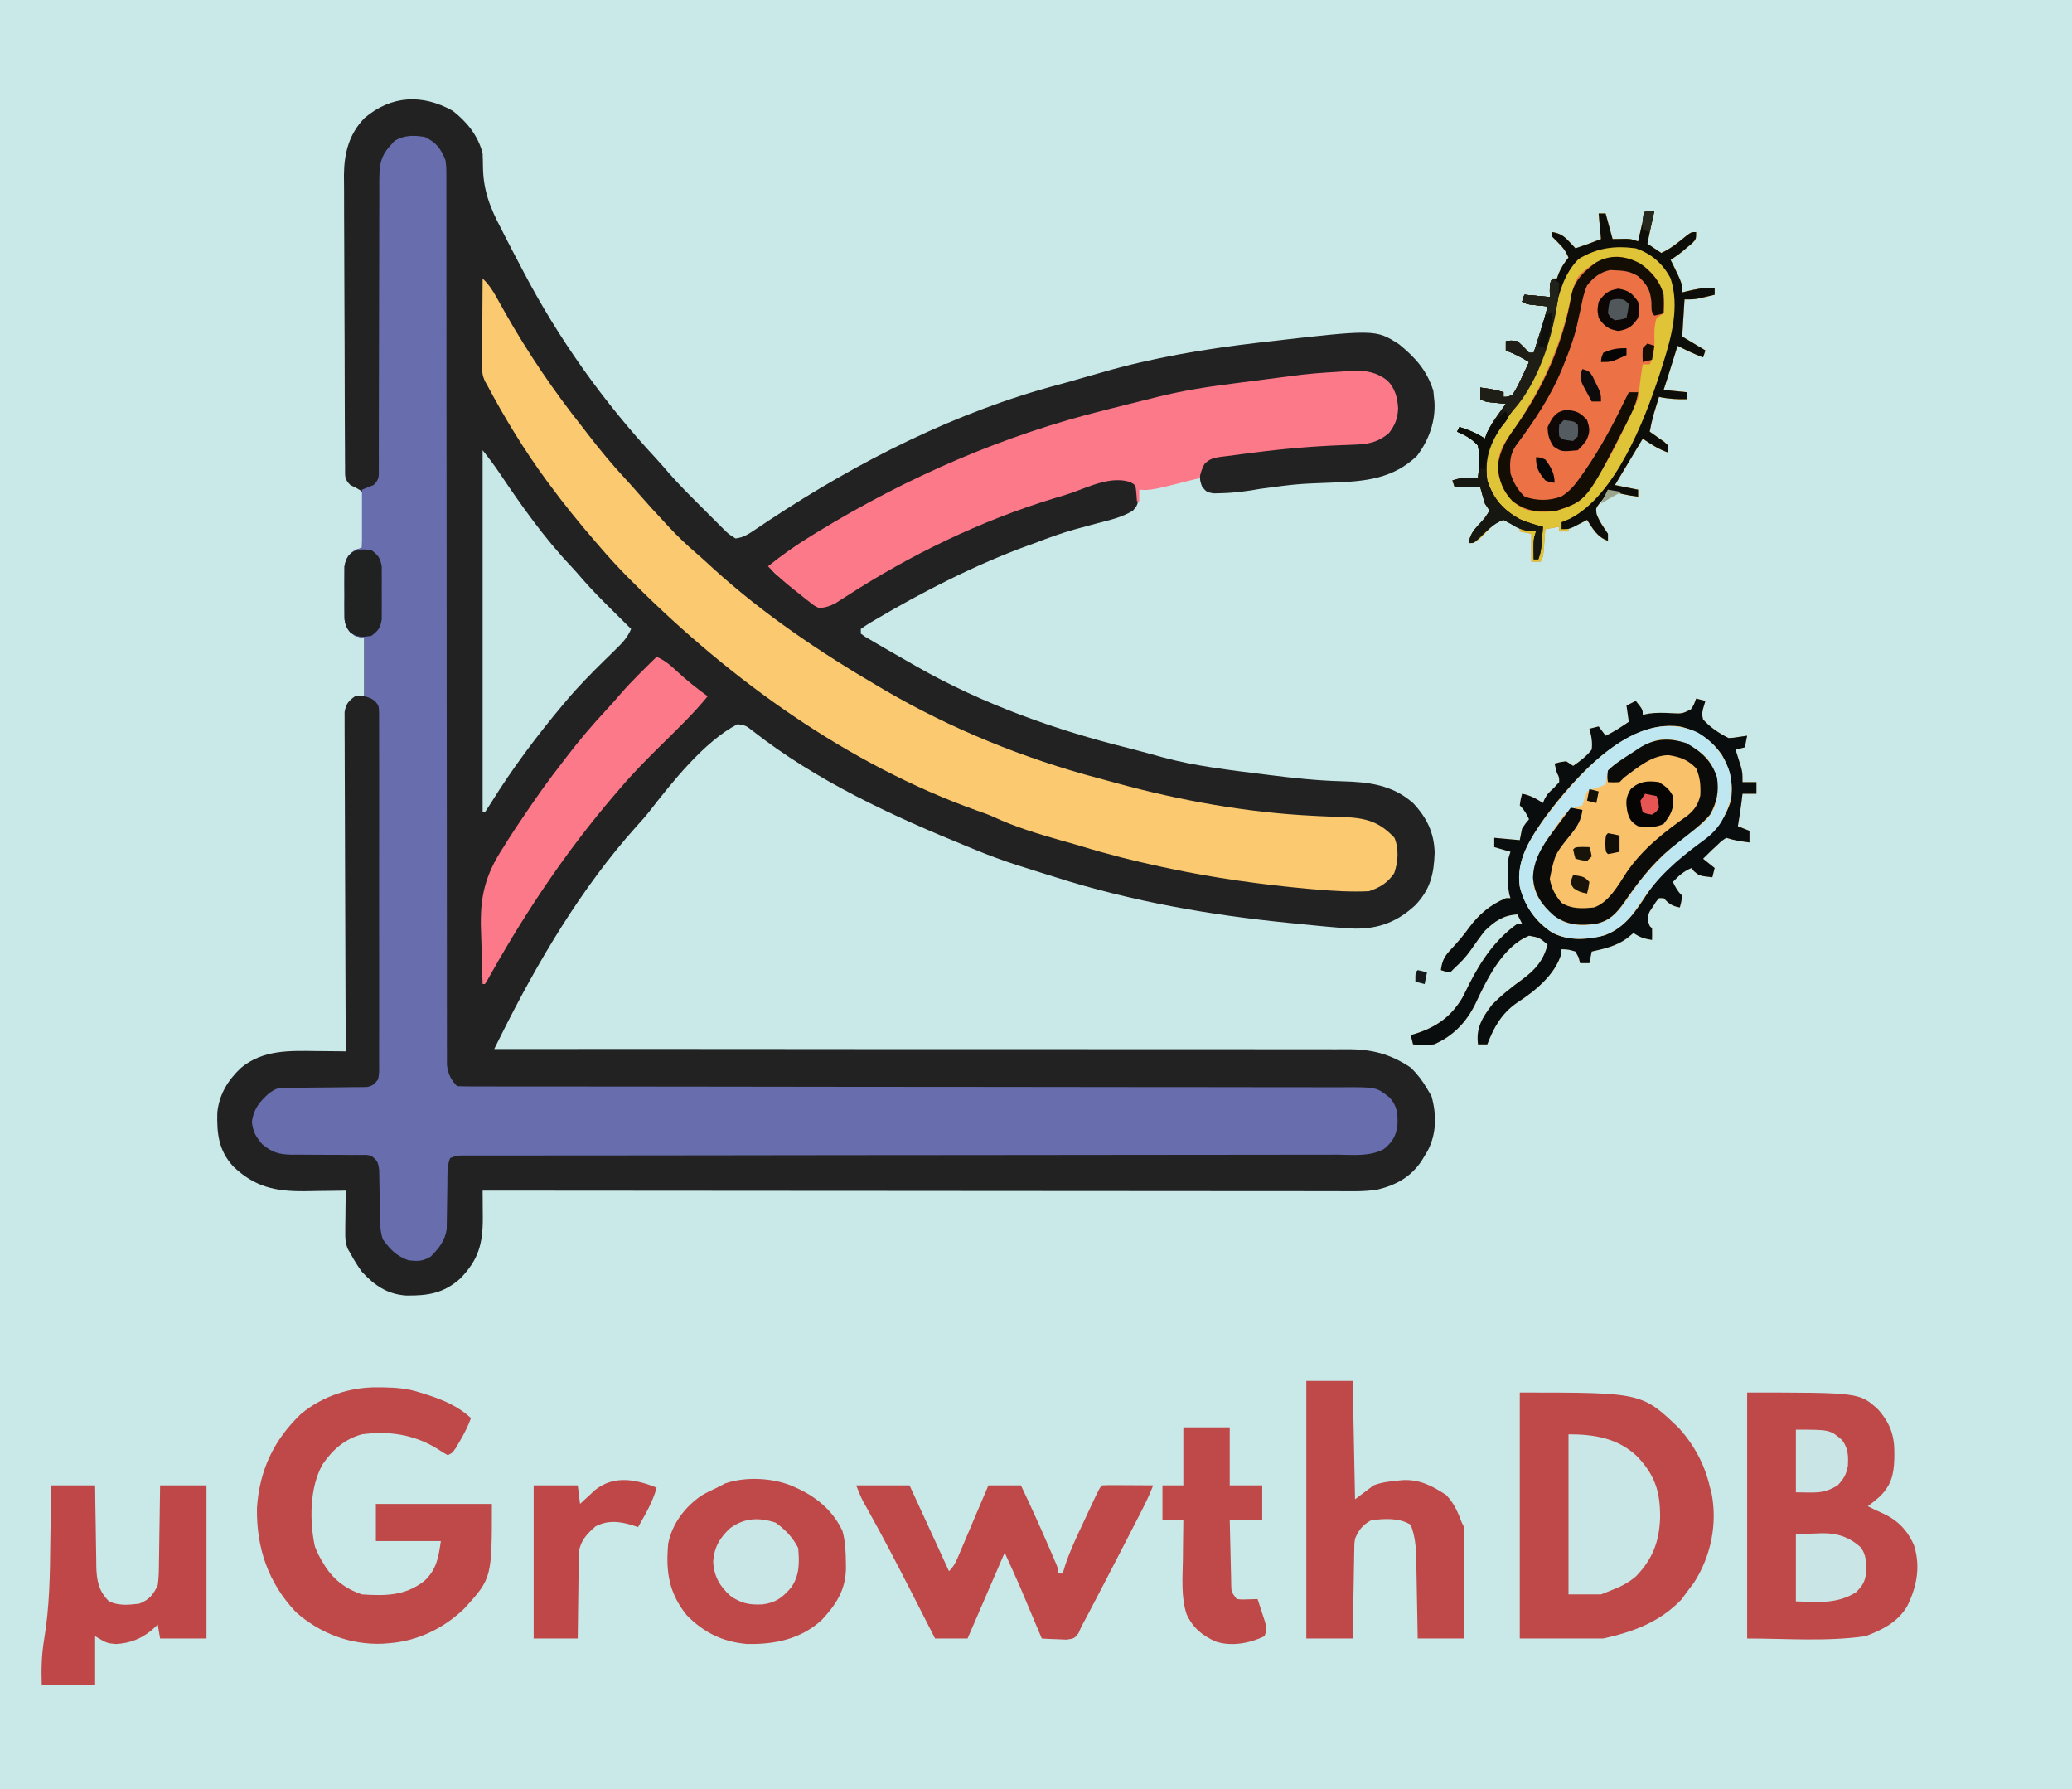 <?xml version="1.0" encoding="UTF-8"?>
<svg version="1.1" xmlns="http://www.w3.org/2000/svg" width="893" height="771">
<path d="M0 0 C294.69 0 589.38 0 893 0 C893 254.43 893 508.86 893 771 C598.31 771 303.62 771 0 771 C0 516.57 0 262.14 0 0 Z " fill="#C9E9E9" transform="translate(0,0)"/>
<path d="M0 0 C6.179 4.836 10.816 10.589 12.875 18.25 C12.947 20.153 13.015 22.056 13.025 23.96 C13.131 34.256 16.058 41.701 20.812 50.688 C21.506 52.049 22.197 53.412 22.886 54.775 C24.843 58.622 26.854 62.437 28.875 66.25 C29.357 67.176 29.84 68.102 30.337 69.056 C45.592 98.259 65.067 125.546 87.496 149.66 C89.363 151.693 91.163 153.752 92.957 155.848 C97.3 160.827 101.958 165.484 106.638 170.143 C108.14 171.64 109.637 173.142 111.133 174.645 C112.093 175.604 113.054 176.564 114.016 177.523 C115.308 178.814 115.308 178.814 116.626 180.13 C118.884 182.376 118.884 182.376 121.875 184.25 C125.311 183.902 127.702 182.228 130.523 180.328 C131.435 179.721 132.346 179.115 133.285 178.49 C134.263 177.833 135.242 177.177 136.25 176.5 C174.914 150.97 216.864 129.644 261.835 117.795 C264.841 116.992 267.825 116.12 270.812 115.25 C273.166 114.582 275.52 113.915 277.875 113.25 C278.513 113.065 279.151 112.879 279.808 112.688 C301.73 106.356 324.3 102.577 346.938 99.938 C347.632 99.856 348.326 99.775 349.041 99.691 C397.709 94.079 397.709 94.079 407.906 100.637 C414.93 106.392 419.861 111.872 422.625 120.625 C422.749 121.924 422.749 121.924 422.875 123.25 C422.95 123.945 423.025 124.64 423.102 125.355 C423.615 133.848 420.692 141.9 415.562 148.688 C405.29 158.482 393.44 159.652 379.819 160.16 C363.867 160.754 363.867 160.754 348.062 162.875 C342.489 163.883 337.038 164.612 331.375 164.75 C330.189 164.781 329.003 164.812 327.781 164.844 C324.875 164.25 324.875 164.25 322.961 161.945 C321.494 158.303 321.899 156.014 322.875 152.25 C324.682 149.582 325.905 149.243 329.088 148.482 C330.424 148.286 331.762 148.104 333.102 147.934 C334.194 147.782 334.194 147.782 335.308 147.627 C337.704 147.299 340.101 146.993 342.5 146.688 C343.727 146.524 343.727 146.524 344.978 146.357 C358.424 144.567 371.842 143.469 385.401 143.058 C392.347 142.779 397.274 142.542 402.875 138.25 C406.297 134.497 406.393 130.638 406.219 125.754 C405.651 121.615 404.501 119.549 401.875 116.25 C396.085 113.018 391.348 112.846 384.812 113.188 C383.774 113.235 382.735 113.283 381.665 113.333 C369.908 114.027 358.237 115.553 346.562 117.062 C345.591 117.187 344.62 117.311 343.62 117.439 C330.244 119.171 317.067 121.449 303.875 124.25 C301.569 124.73 299.262 125.208 296.955 125.685 C287.213 127.746 277.748 130.579 268.243 133.528 C266.072 134.19 263.896 134.819 261.711 135.43 C240.292 141.426 219.885 149.582 199.875 159.25 C198.865 159.734 197.855 160.217 196.815 160.716 C182.701 167.503 169.103 174.865 155.875 183.25 C155.014 183.793 154.153 184.336 153.267 184.895 C150.709 186.518 148.164 188.16 145.625 189.812 C144.453 190.564 144.453 190.564 143.256 191.33 C142.548 191.8 141.839 192.27 141.109 192.754 C140.169 193.37 140.169 193.37 139.21 193.998 C138.769 194.411 138.329 194.824 137.875 195.25 C137.875 196.24 137.875 197.23 137.875 198.25 C139.299 199.734 139.299 199.734 141.234 201.062 C141.938 201.581 142.642 202.099 143.367 202.633 C144.112 203.166 144.857 203.7 145.625 204.25 C146.355 204.784 147.084 205.317 147.836 205.867 C149.205 206.868 150.577 207.864 151.952 208.855 C153.875 210.25 153.875 210.25 155.806 211.988 C157.822 213.487 157.822 213.487 160.333 213.106 C163.033 212.197 165.146 211.075 167.551 209.547 C168.448 208.985 169.346 208.424 170.27 207.845 C171.233 207.236 172.196 206.627 173.188 206 C205.655 185.927 240.067 170.472 276.875 160.25 C278.087 159.871 279.298 159.492 280.547 159.102 C283.603 158.32 285.602 158.089 288.688 158.5 C289.436 158.588 290.185 158.675 290.957 158.766 C292.875 159.25 292.875 159.25 294.875 161.25 C295.246 163.273 295.246 163.273 295.312 165.625 C295.352 166.396 295.392 167.167 295.434 167.961 C294.875 170.25 294.875 170.25 293.094 172.324 C288.328 175.176 283.289 176.315 277.938 177.688 C275.672 178.295 273.408 178.905 271.145 179.52 C270.059 179.814 268.973 180.109 267.854 180.413 C262.071 182.038 256.481 184.095 250.875 186.25 C249.924 186.59 248.972 186.931 247.992 187.281 C225.097 195.65 202.912 207.007 181.938 219.375 C181.31 219.741 180.683 220.108 180.037 220.485 C178.612 221.348 177.237 222.291 175.875 223.25 C175.875 223.91 175.875 224.57 175.875 225.25 C177.665 226.609 177.665 226.609 180.02 227.938 C180.913 228.466 181.807 228.995 182.728 229.539 C183.705 230.104 184.681 230.668 185.688 231.25 C186.694 231.835 187.701 232.42 188.739 233.023 C191.777 234.778 194.824 236.517 197.875 238.25 C198.669 238.705 199.464 239.16 200.282 239.629 C228.443 255.621 259.826 266.817 291.163 274.566 C293.766 275.223 296.356 275.915 298.945 276.625 C299.758 276.846 300.57 277.068 301.407 277.296 C302.872 277.697 304.335 278.102 305.796 278.514 C320.044 282.365 334.885 284.053 349.5 285.875 C350.372 285.985 351.243 286.096 352.141 286.209 C362.468 287.507 372.711 288.598 383.125 288.875 C394.674 289.188 404.865 290.33 413.875 298.25 C419.782 304.506 422.983 311.064 423.188 319.688 C422.87 328.883 421.349 335.445 414.875 342.25 C407.215 349.368 399.133 352.52 388.759 352.356 C384.446 352.197 380.169 351.86 375.875 351.438 C374.939 351.348 374.003 351.258 373.039 351.165 C369.984 350.867 366.929 350.559 363.875 350.25 C362.832 350.148 361.789 350.046 360.715 349.941 C326.553 346.579 292.636 340.666 259.875 330.25 C257.8 329.601 255.724 328.953 253.648 328.305 C251.411 327.6 249.174 326.894 246.938 326.188 C245.894 325.859 244.851 325.53 243.776 325.192 C237.353 323.137 231.102 320.834 224.875 318.25 C223.977 317.885 223.079 317.519 222.153 317.143 C189.739 303.95 156.814 288.815 129.135 267.056 C126.255 264.826 126.255 264.826 122.758 264.281 C108.438 271.649 94.473 289.38 84.691 301.938 C82.925 304.186 81.063 306.274 79.125 308.375 C55.273 335.008 36.584 366.709 20.701 398.58 C20.169 399.646 19.637 400.712 19.089 401.811 C18.689 402.616 18.288 403.421 17.875 404.25 C18.676 404.249 19.477 404.249 20.302 404.248 C67.792 404.217 115.282 404.222 162.772 404.275 C168.477 404.281 174.182 404.287 179.887 404.293 C181.59 404.294 181.59 404.294 183.328 404.296 C201.707 404.314 220.085 404.308 238.463 404.292 C257.327 404.276 276.192 404.287 295.056 404.322 C306.692 404.343 318.328 404.344 329.964 404.318 C337.948 404.302 345.932 404.312 353.917 404.342 C358.52 404.358 363.123 404.364 367.726 404.338 C371.949 404.315 376.17 404.325 380.393 404.36 C381.912 404.367 383.432 404.362 384.952 404.344 C395.747 404.225 403.865 406.231 412.875 412.25 C415.726 415.041 417.869 417.808 419.875 421.25 C420.834 422.859 420.834 422.859 421.812 424.5 C424.08 432.503 424.051 440.744 420.129 448.191 C419.715 448.871 419.301 449.55 418.875 450.25 C418.239 451.315 418.239 451.315 417.59 452.402 C412.92 459.387 406.611 462.861 398.516 464.824 C392.535 465.789 386.417 465.515 380.373 465.491 C378.786 465.491 377.199 465.493 375.613 465.496 C371.264 465.5 366.915 465.492 362.567 465.482 C357.873 465.473 353.179 465.476 348.485 465.478 C340.356 465.479 332.228 465.473 324.099 465.461 C312.347 465.445 300.594 465.44 288.841 465.437 C269.773 465.433 250.705 465.42 231.636 465.401 C213.114 465.383 194.593 465.368 176.071 465.36 C174.929 465.359 173.787 465.359 172.61 465.358 C166.882 465.356 161.153 465.353 155.424 465.351 C107.908 465.33 60.391 465.295 12.875 465.25 C12.891 467.202 12.891 467.202 12.908 469.193 C12.917 470.919 12.925 472.645 12.934 474.371 C12.945 475.654 12.945 475.654 12.957 476.963 C12.997 488.056 11.143 495.044 3.219 503.148 C-3.891 509.523 -10.799 510.583 -20.129 510.457 C-28.215 509.898 -33.684 506.122 -39.125 500.25 C-41.013 497.687 -42.631 495.059 -44.125 492.25 C-44.472 491.663 -44.819 491.076 -45.176 490.47 C-46.33 487.77 -46.353 485.76 -46.32 482.828 C-46.314 481.803 -46.307 480.779 -46.301 479.723 C-46.284 478.659 -46.267 477.596 -46.25 476.5 C-46.241 475.421 -46.232 474.342 -46.223 473.23 C-46.199 470.57 -46.166 467.91 -46.125 465.25 C-46.951 465.266 -47.777 465.281 -48.628 465.298 C-51.741 465.349 -54.853 465.387 -57.966 465.415 C-59.957 465.437 -61.947 465.475 -63.938 465.514 C-76.57 465.609 -85.414 463.66 -94.625 454.809 C-100.945 447.905 -101.694 440.644 -101.473 431.656 C-100.669 423.783 -96.875 417.588 -91.125 412.25 C-81.699 404.591 -70.629 404.963 -59 405.125 C-57.757 405.134 -56.515 405.143 -55.234 405.152 C-52.198 405.176 -49.161 405.208 -46.125 405.25 C-46.129 404.486 -46.132 403.722 -46.136 402.934 C-46.224 384.348 -46.291 365.762 -46.332 347.176 C-46.353 338.188 -46.381 329.199 -46.427 320.211 C-46.467 312.378 -46.492 304.545 -46.501 296.712 C-46.507 292.564 -46.519 288.416 -46.548 284.267 C-46.575 280.363 -46.583 276.46 -46.577 272.556 C-46.579 271.123 -46.587 269.689 -46.602 268.256 C-46.622 266.3 -46.615 264.344 -46.606 262.388 C-46.61 261.293 -46.613 260.197 -46.617 259.069 C-46.002 255.544 -44.996 254.34 -42.125 252.25 C-40.805 252.25 -39.485 252.25 -38.125 252.25 C-38.125 244 -38.125 235.75 -38.125 227.25 C-39.445 226.92 -40.765 226.59 -42.125 226.25 C-45.094 224.039 -46.018 222.882 -46.643 219.197 C-46.647 218.029 -46.652 216.86 -46.656 215.656 C-46.664 213.74 -46.664 213.74 -46.672 211.785 C-46.659 210.792 -46.659 210.792 -46.646 209.778 C-46.625 207.756 -46.646 205.737 -46.672 203.715 C-46.667 202.437 -46.662 201.16 -46.656 199.844 C-46.652 198.675 -46.647 197.507 -46.643 196.303 C-46.021 192.637 -45.042 191.484 -42.125 189.25 C-41.135 188.92 -40.145 188.59 -39.125 188.25 C-38.98 184.313 -38.891 180.376 -38.812 176.438 C-38.75 174.758 -38.75 174.758 -38.686 173.045 C-38.669 171.972 -38.653 170.899 -38.637 169.793 C-38.611 168.803 -38.584 167.813 -38.557 166.794 C-38.879 164.022 -38.879 164.022 -41.531 162.529 C-42.387 162.107 -43.243 161.685 -44.125 161.25 C-46.77 158.605 -46.385 157.393 -46.406 153.699 C-46.423 151.929 -46.423 151.929 -46.44 150.123 C-46.443 148.821 -46.445 147.519 -46.447 146.178 C-46.457 144.798 -46.467 143.419 -46.477 142.039 C-46.504 138.282 -46.517 134.525 -46.525 130.768 C-46.531 128.418 -46.539 126.068 -46.548 123.718 C-46.576 116.356 -46.595 108.994 -46.603 101.632 C-46.612 93.151 -46.647 84.671 -46.705 76.19 C-46.748 69.627 -46.768 63.064 -46.771 56.5 C-46.773 52.585 -46.785 48.671 -46.821 44.755 C-46.854 41.063 -46.858 37.372 -46.84 33.68 C-46.838 31.697 -46.865 29.715 -46.894 27.732 C-46.806 18.266 -44.725 9.898 -37.882 2.984 C-26.346 -6.736 -12.965 -7.26 0 0 Z " fill="#222222" transform="translate(195.125,47.75)"/>
<path d="M0 0 C5.062 2.393 6.885 4.91 9 10 C9.376 13.259 9.376 13.259 9.376 16.862 C9.381 17.531 9.385 18.2 9.389 18.889 C9.4 21.129 9.389 23.368 9.379 25.608 C9.382 27.23 9.386 28.853 9.392 30.476 C9.404 34.933 9.398 39.391 9.389 43.848 C9.382 48.656 9.392 53.464 9.401 58.272 C9.414 66.602 9.416 74.933 9.411 83.264 C9.404 95.314 9.416 107.364 9.434 119.414 C9.463 138.971 9.48 158.528 9.489 178.086 C9.49 179.842 9.49 179.842 9.49 181.633 C9.494 191.132 9.498 200.631 9.501 210.13 C9.504 218.435 9.508 226.74 9.511 235.045 C9.512 236.214 9.512 237.384 9.513 238.589 C9.521 258.074 9.542 277.559 9.571 297.044 C9.588 309.067 9.594 321.09 9.587 333.113 C9.583 341.347 9.59 349.581 9.604 357.814 C9.612 362.568 9.615 367.322 9.605 372.076 C9.596 376.425 9.601 380.774 9.617 385.124 C9.62 386.7 9.618 388.275 9.61 389.851 C9.601 391.989 9.61 394.126 9.624 396.264 C9.624 397.453 9.624 398.641 9.624 399.866 C10.075 403.625 11.304 406.304 14 409 C16.089 409.099 18.181 409.127 20.272 409.127 C21.271 409.13 21.271 409.13 22.29 409.132 C24.55 409.137 26.809 409.134 29.069 409.131 C30.694 409.133 32.319 409.135 33.944 409.138 C37.492 409.142 41.04 409.144 44.588 409.143 C50.36 409.141 56.132 409.146 61.903 409.152 C70.284 409.161 78.664 409.165 87.044 409.169 C100.287 409.174 113.529 409.191 126.771 409.21 C131.298 409.216 135.825 409.223 140.352 409.229 C141.484 409.231 142.615 409.232 143.781 409.234 C156.672 409.252 169.562 409.268 182.453 409.283 C183.632 409.284 184.811 409.286 186.026 409.287 C205.126 409.309 224.227 409.32 243.327 409.327 C262.923 409.335 282.518 409.359 302.114 409.395 C314.208 409.417 326.302 409.427 338.397 409.421 C346.685 409.418 354.974 409.429 363.262 409.452 C368.047 409.464 372.831 409.47 377.616 409.459 C381.996 409.449 386.375 409.457 390.755 409.48 C392.34 409.485 393.924 409.483 395.509 409.474 C410.243 409.396 410.243 409.396 416 414 C419.236 417.653 419.473 421.082 419.277 425.789 C418.679 430.561 417.069 433.132 413.367 436.136 C407.274 439.436 399.922 438.551 393.183 438.512 C391.549 438.517 389.916 438.524 388.283 438.533 C383.801 438.551 379.319 438.545 374.837 438.534 C370.001 438.527 365.166 438.543 360.33 438.556 C351.953 438.576 343.576 438.582 335.199 438.578 C323.084 438.571 310.969 438.588 298.855 438.611 C279.195 438.647 259.535 438.666 239.875 438.674 C220.784 438.682 201.694 438.695 182.604 438.717 C180.84 438.719 180.84 438.719 179.039 438.721 C166.204 438.736 153.369 438.753 140.535 438.771 C139.407 438.773 138.28 438.774 137.119 438.776 C130.362 438.785 130.362 438.785 123.604 438.795 C110.401 438.814 97.199 438.827 83.996 438.833 C75.719 438.836 67.443 438.842 59.167 438.851 C53.466 438.856 47.765 438.858 42.064 438.856 C38.614 438.857 35.165 438.861 31.715 438.866 C30.129 438.868 28.543 438.868 26.957 438.866 C24.811 438.864 22.665 438.867 20.518 438.873 C18.726 438.873 18.726 438.873 16.897 438.874 C13.932 438.87 13.932 438.87 11 440 C9.594 443.41 9.858 447.105 9.824 450.742 C9.8 452.056 9.777 453.369 9.752 454.723 C9.717 456.798 9.688 458.874 9.674 460.95 C9.659 462.964 9.617 464.978 9.574 466.992 C9.56 468.192 9.545 469.392 9.53 470.628 C8.733 475.698 6.203 478.765 2.688 482.375 C-0.844 484.511 -2.927 484.5 -7 484 C-12.259 482.107 -14.79 479.402 -18 475 C-19.14 471.579 -19.159 468.857 -19.211 465.25 C-19.239 463.906 -19.268 462.562 -19.297 461.219 C-19.338 459.105 -19.375 456.992 -19.401 454.879 C-19.429 452.835 -19.475 450.793 -19.523 448.75 C-19.553 446.917 -19.553 446.917 -19.583 445.047 C-20.044 441.677 -20.392 441.016 -23 439 C-24.907 438.559 -24.907 438.559 -27.009 438.631 C-27.81 438.624 -28.612 438.617 -29.437 438.61 C-30.3 438.616 -31.162 438.623 -32.051 438.629 C-33.882 438.612 -35.714 438.594 -37.545 438.576 C-40.428 438.566 -43.312 438.562 -46.195 438.564 C-48.981 438.561 -51.765 438.533 -54.551 438.504 C-55.407 438.512 -56.264 438.52 -57.146 438.529 C-62.584 438.461 -65.686 437.616 -70 434 C-72.791 430.695 -73.908 428.746 -74.438 424.438 C-73.726 418.85 -71.094 415.71 -67 412 C-63.96 409.973 -63.357 409.749 -59.943 409.729 C-58.727 409.713 -58.727 409.713 -57.486 409.698 C-56.178 409.695 -56.178 409.695 -54.844 409.691 C-52.999 409.666 -51.154 409.641 -49.309 409.615 C-46.399 409.586 -43.489 409.562 -40.579 409.544 C-37.771 409.522 -34.964 409.483 -32.156 409.441 C-31.284 409.441 -30.412 409.441 -29.514 409.441 C-28.703 409.428 -27.892 409.414 -27.057 409.401 C-26.344 409.396 -25.631 409.39 -24.897 409.385 C-22.314 408.861 -21.581 408.114 -20 406 C-19.545 403.017 -19.545 403.017 -19.619 399.547 C-19.614 398.889 -19.61 398.231 -19.605 397.554 C-19.593 395.345 -19.602 393.137 -19.612 390.928 C-19.608 389.346 -19.602 387.764 -19.596 386.182 C-19.582 381.883 -19.588 377.584 -19.597 373.284 C-19.605 368.789 -19.598 364.294 -19.593 359.799 C-19.587 352.25 -19.595 344.701 -19.609 337.152 C-19.625 328.418 -19.62 319.685 -19.603 310.951 C-19.59 303.459 -19.588 295.967 -19.596 288.475 C-19.6 283.997 -19.601 279.52 -19.591 275.042 C-19.582 270.833 -19.588 266.624 -19.606 262.415 C-19.61 260.868 -19.609 259.321 -19.602 257.775 C-19.594 255.667 -19.604 253.56 -19.619 251.453 C-19.62 250.272 -19.621 249.092 -19.622 247.875 C-19.765 245.015 -19.765 245.015 -21.336 243.159 C-23.112 241.806 -23.112 241.806 -26 241 C-26 232.75 -26 224.5 -26 216 C-27.32 215.67 -28.64 215.34 -30 215 C-32.969 212.789 -33.893 211.632 -34.518 207.947 C-34.522 206.779 -34.527 205.61 -34.531 204.406 C-34.539 202.49 -34.539 202.49 -34.547 200.535 C-34.534 199.542 -34.534 199.542 -34.521 198.528 C-34.5 196.506 -34.521 194.487 -34.547 192.465 C-34.542 191.187 -34.537 189.91 -34.531 188.594 C-34.527 187.425 -34.522 186.257 -34.518 185.053 C-33.896 181.387 -32.917 180.234 -30 178 C-29.01 177.67 -28.02 177.34 -27 177 C-27 168.75 -27 160.5 -27 152 C-24.525 151.01 -24.525 151.01 -22 150 C-19.371 147.371 -19.75 146.228 -19.748 142.561 C-19.74 140.828 -19.74 140.828 -19.732 139.06 C-19.736 137.786 -19.74 136.513 -19.745 135.2 C-19.742 133.85 -19.738 132.5 -19.734 131.15 C-19.726 128.238 -19.723 125.327 -19.726 122.415 C-19.728 117.809 -19.714 113.204 -19.697 108.598 C-19.65 95.499 -19.626 82.401 -19.619 69.303 C-19.615 62.072 -19.597 54.841 -19.564 47.61 C-19.544 43.033 -19.541 38.458 -19.552 33.881 C-19.555 31.029 -19.541 28.177 -19.522 25.325 C-19.514 23.378 -19.526 21.43 -19.539 19.482 C-19.478 13.032 -19.415 8.868 -15 4 C-13.948 2.824 -13.948 2.824 -12.875 1.625 C-8.608 -0.787 -4.788 -0.752 0 0 Z " fill="#686DAE" transform="translate(183,59)"/>
<path d="M0 0 C2.632 2.527 4.272 5.003 6.047 8.207 C6.637 9.258 7.227 10.309 7.835 11.392 C8.467 12.521 9.099 13.649 9.75 14.812 C19.547 32.109 30.63 48.437 43 64 C43.903 65.168 44.804 66.337 45.703 67.508 C50.731 74.026 55.898 80.281 61.516 86.305 C63.492 88.449 65.419 90.616 67.332 92.816 C70.956 96.973 74.674 101.033 78.438 105.062 C79.054 105.731 79.671 106.399 80.307 107.088 C84.067 111.114 87.971 114.832 92.154 118.417 C94.595 120.511 96.95 122.693 99.312 124.875 C121.164 144.732 145.565 161.141 171 176 C171.746 176.438 172.492 176.877 173.261 177.329 C201.894 194.055 233.474 206.883 265.532 215.344 C268.138 216.037 270.737 216.752 273.336 217.469 C300.968 225.001 329.45 230.107 358.09 231.516 C358.839 231.554 359.588 231.592 360.359 231.631 C363.969 231.809 367.577 231.956 371.19 232.053 C380.638 232.441 386.519 234.026 393 241 C394.99 245.885 394.559 251.386 392.875 256.25 C390.055 260.386 386.705 262.432 382 264 C374.367 264.373 366.729 263.906 359.125 263.25 C358.114 263.163 357.103 263.077 356.061 262.988 C335.559 261.131 315.136 258.296 295 254 C294.093 253.808 293.186 253.616 292.252 253.418 C280.65 250.936 269.25 248.063 257.911 244.578 C254.912 243.671 251.893 242.841 248.875 242 C239.097 239.21 229.355 236.261 220.129 231.945 C217.848 230.933 215.548 230.122 213.188 229.312 C157.358 209.373 107.329 173.275 65.625 131.75 C64.876 131.005 64.127 130.261 63.355 129.494 C58.699 124.825 54.28 120.014 50 115 C49.533 114.46 49.067 113.921 48.586 113.365 C41.763 105.468 35.194 97.401 29 89 C28.475 88.29 27.951 87.58 27.41 86.849 C17.857 73.823 9.597 60.253 2 46 C1.65 45.383 1.3 44.765 0.939 44.129 C-0.095 41.785 -0.242 40.238 -0.227 37.69 C-0.227 36.85 -0.227 36.009 -0.227 35.143 C-0.216 34.245 -0.206 33.347 -0.195 32.422 C-0.192 31.495 -0.19 30.569 -0.187 29.614 C-0.176 26.659 -0.15 23.705 -0.125 20.75 C-0.115 18.745 -0.106 16.74 -0.098 14.734 C-0.076 9.823 -0.041 4.911 0 0 Z " fill="#FAC970" transform="translate(208,120)"/>
<path d="M0 0 C5.847 -0.259 10.412 0.543 15.121 4.199 C18.446 7.74 19.4 11.415 19.684 16.199 C19.491 20.556 18.401 23.268 15.801 26.727 C11.523 30.478 7.188 31.573 1.617 31.754 C0.336 31.809 -0.945 31.863 -2.265 31.919 C-2.945 31.944 -3.625 31.969 -4.325 31.994 C-17.209 32.483 -29.993 33.587 -42.777 35.253 C-44.424 35.466 -46.072 35.674 -47.721 35.875 C-50.035 36.16 -52.343 36.468 -54.652 36.785 C-55.341 36.868 -56.031 36.95 -56.741 37.035 C-59.845 37.491 -61.559 37.873 -63.788 40.147 C-64.866 42.176 -65.476 43.943 -65.879 46.199 C-86.856 51.523 -86.856 51.523 -91.879 51.199 C-91.879 52.849 -91.879 54.499 -91.879 56.199 C-92.209 56.199 -92.539 56.199 -92.879 56.199 C-92.961 55.085 -93.044 53.972 -93.129 52.824 C-93.445 49.198 -93.445 49.198 -95.656 47.969 C-103.862 45.128 -113.313 49.838 -121.036 52.566 C-123.709 53.485 -126.417 54.276 -129.129 55.074 C-160.661 64.77 -190.417 79.225 -218.093 97.099 C-218.911 97.621 -219.728 98.142 -220.57 98.68 C-221.284 99.143 -221.997 99.606 -222.733 100.083 C-225.204 101.368 -227.095 101.995 -229.879 102.199 C-231.928 101.199 -231.928 101.199 -233.91 99.629 C-235.003 98.778 -235.003 98.778 -236.117 97.91 C-236.864 97.304 -237.61 96.698 -238.379 96.074 C-239.125 95.492 -239.872 94.909 -240.641 94.309 C-244.642 91.15 -248.366 87.893 -251.879 84.199 C-245.818 79.298 -239.594 74.944 -232.941 70.887 C-232.023 70.324 -231.105 69.761 -230.159 69.182 C-191.479 45.637 -150.424 27.714 -106.433 16.831 C-103.516 16.109 -100.605 15.369 -97.694 14.625 C-95.105 13.974 -92.513 13.338 -89.92 12.703 C-87.967 12.221 -86.018 11.728 -84.068 11.233 C-73.552 8.614 -63.061 6.931 -52.316 5.574 C-50.747 5.369 -49.177 5.164 -47.607 4.957 C-43.777 4.455 -39.945 3.966 -36.113 3.482 C-33.888 3.2 -31.665 2.915 -29.441 2.628 C-28.034 2.449 -26.626 2.269 -25.219 2.09 C-23.991 1.933 -22.764 1.776 -21.5 1.614 C-14.347 0.794 -7.179 0.497 0 0 Z " fill="#FC798A" transform="translate(582.879,159.801)"/>
<path d="M0 0 C1.32 0.33 2.64 0.66 4 1 C3.649 2.176 3.299 3.351 2.938 4.562 C2.521 6.768 2.521 6.768 3 9 C6.109 12.421 9.875 14.938 14 17 C15.99 16.903 15.99 16.903 18.125 16.562 C19.404 16.377 20.683 16.191 22 16 C21.67 17.65 21.34 19.3 21 21 C19.02 21.495 19.02 21.495 17 22 C17.217 22.675 17.433 23.351 17.656 24.047 C18.074 25.385 18.074 25.385 18.5 26.75 C18.778 27.632 19.057 28.513 19.344 29.422 C20 32 20 32 20 36 C21.98 36 23.96 36 26 36 C26 37.65 26 39.3 26 41 C24.02 41 22.04 41 20 41 C19.856 42.196 19.711 43.392 19.562 44.625 C19.13 48.101 18.604 51.55 18 55 C19.65 55.66 21.3 56.32 23 57 C23 58.65 23 60.3 23 62 C19.531 61.542 16.326 61.109 13 60 C10.928 61.361 10.928 61.361 8.938 63.312 C8.245 63.948 7.553 64.584 6.84 65.238 C5.546 66.478 4.267 67.733 3 69 C4.65 70.32 6.3 71.64 8 73 C7.67 74.32 7.34 75.64 7 77 C1.462 76.385 1.462 76.385 -0.875 74.438 C-1.246 73.963 -1.617 73.489 -2 73 C-5.366 74.443 -7.51 76.333 -10 79 C-8.848 81.468 -7.952 83.048 -6 85 C-6.375 87.625 -6.375 87.625 -7 90 C-10.328 89.426 -11.698 88.406 -14 86 C-14.66 86 -15.32 86 -16 86 C-17.406 87.643 -17.406 87.643 -18.688 89.75 C-19.145 90.446 -19.603 91.142 -20.074 91.859 C-21.177 94.409 -21.002 95.454 -20 98 C-19.67 98.33 -19.34 98.66 -19 99 C-18.959 100.666 -18.957 102.334 -19 104 C-22.375 103.453 -24.082 102.945 -27 101 C-27.928 101.763 -28.856 102.526 -29.812 103.312 C-34.428 106.656 -39.507 107.778 -45 109 C-45.33 110.65 -45.66 112.3 -46 114 C-47.32 114 -48.64 114 -50 114 C-50.309 112.793 -50.309 112.793 -50.625 111.562 C-51.079 110.717 -51.532 109.871 -52 109 C-55.053 108.102 -55.053 108.102 -58 108 C-58.041 108.66 -58.083 109.32 -58.125 110 C-60.766 119.056 -69.541 126.115 -77.188 131.062 C-83.838 135.644 -87.14 141.582 -90 149 C-91.32 149 -92.64 149 -94 149 C-94.913 142 -92.203 137.497 -88 132 C-83.96 127.796 -79.453 124.3 -74.75 120.875 C-69.254 116.824 -65.776 112.78 -64 106 C-67.584 102.975 -67.584 102.975 -71.941 102.18 C-83.333 106.719 -90.166 120.92 -95.062 131.375 C-98.906 139.337 -104.799 145.547 -113 149 C-116.035 149.292 -118.964 149.248 -122 149 C-122.33 147.68 -122.66 146.36 -123 145 C-122.42 144.83 -121.84 144.66 -121.242 144.484 C-112.181 141.673 -105.723 137.215 -100.801 128.999 C-99.706 126.911 -98.659 124.806 -97.625 122.688 C-92.509 112.664 -86.323 103.61 -77 97 C-76.34 97 -75.68 97 -75 97 C-75.66 95.68 -76.32 94.36 -77 93 C-83.036 93.302 -86.775 95.918 -91 100 C-93.174 102.744 -95.185 105.559 -97.176 108.438 C-99.236 111.332 -101.384 113.614 -104 116 C-104.99 116.99 -104.99 116.99 -106 118 C-108.125 117.625 -108.125 117.625 -110 117 C-109.487 112.751 -108.255 110.753 -105.312 107.688 C-102.646 104.831 -100.197 102 -97.938 98.812 C-93.675 93.014 -88.681 88.797 -82 86 C-81.34 86 -80.68 86 -80 86 C-80.162 85.475 -80.325 84.951 -80.492 84.41 C-81.131 81.379 -81.132 78.534 -81.125 75.438 C-81.129 73.734 -81.129 73.734 -81.133 71.996 C-81 69 -81 69 -80 66 C-82.31 65.34 -84.62 64.68 -87 64 C-87 62.68 -87 61.36 -87 60 C-83.37 60.33 -79.74 60.66 -76 61 C-75.67 59.35 -75.34 57.7 -75 56 C-73.438 53.688 -73.438 53.688 -72 52 C-73.152 49.532 -74.048 47.952 -76 46 C-75.625 43.375 -75.625 43.375 -75 41 C-71.515 41.645 -68.972 43.101 -66 45 C-65.773 44.443 -65.546 43.886 -65.312 43.312 C-64 41 -64 41 -61.312 38.5 C-60.168 37.263 -60.168 37.263 -59 36 C-59.005 33.898 -59.005 33.898 -60 32 C-60.333 30.667 -60.667 29.333 -61 28 C-58.688 27.375 -58.688 27.375 -56 27 C-55.01 27.66 -54.02 28.32 -53 29 C-49.968 26.937 -47.291 24.881 -45 22 C-44.599 18.79 -45.103 16.09 -46 13 C-44.68 12.67 -43.36 12.34 -42 12 C-41.01 13.32 -40.02 14.64 -39 16 C-35.421 14.348 -32.252 12.217 -29 10 C-29.495 6.535 -29.495 6.535 -30 3 C-28.68 2.34 -27.36 1.68 -26 1 C-23 4.75 -23 4.75 -23 7 C-22.147 6.829 -21.293 6.657 -20.414 6.48 C-16.943 5.992 -13.867 6.104 -10.375 6.312 C-6.004 6.526 -6.004 6.526 -2.27 4.668 C-1.017 2.857 -1.017 2.857 0 0 Z " fill="#F9C169" transform="translate(731,301)"/>
<path d="M0 0 C1.32 0 2.64 0 4 0 C3.867 0.592 3.734 1.183 3.598 1.793 C2.69 5.854 1.791 9.914 1 14 C2.98 15.32 4.96 16.64 7 18 C11.183 16.109 14.437 13.342 17.977 10.461 C20 9 20 9 22 9 C22 12 22 12 20.355 13.754 C19.64 14.351 18.925 14.948 18.188 15.562 C17.48 16.162 16.772 16.761 16.043 17.379 C14 19 14 19 11 21 C11.402 21.773 11.402 21.773 11.812 22.562 C16 31.158 16 31.158 16 35 C16.592 34.856 17.183 34.711 17.793 34.562 C21.925 33.592 25.723 32.724 30 33 C30 33.99 30 34.98 30 36 C28.585 36.339 27.168 36.671 25.75 37 C24.961 37.186 24.172 37.371 23.359 37.562 C21 38 21 38 17 38 C16.67 43.28 16.34 48.56 16 54 C19.3 55.98 22.6 57.96 26 60 C25.67 60.99 25.34 61.98 25 63 C21.208 61.55 17.622 59.831 14 58 C13.476 59.68 13.476 59.68 12.941 61.395 C12.482 62.867 12.022 64.34 11.562 65.812 C11.332 66.55 11.102 67.288 10.865 68.049 C9.931 71.04 8.991 74.027 8 77 C11.3 77.33 14.6 77.66 18 78 C18 78.99 18 79.98 18 81 C13.82 81.082 10.078 80.894 6 80 C5.518 81.562 5.039 83.124 4.562 84.688 C4.296 85.558 4.029 86.428 3.754 87.324 C3.037 89.87 2.482 92.4 2 95 C2.578 95.398 3.155 95.797 3.75 96.207 C4.864 97.002 4.864 97.002 6 97.812 C6.742 98.335 7.485 98.857 8.25 99.395 C8.828 99.924 9.405 100.454 10 101 C10 101.99 10 102.98 10 104 C5.663 102.469 3.04 100.694 -1 98 C-4.96 104.6 -8.92 111.2 -13 118 C-9.7 118.66 -6.4 119.32 -3 120 C-3 120.99 -3 121.98 -3 123 C-7.571 122.451 -11.674 121.583 -16 120 C-16.268 120.578 -16.536 121.155 -16.812 121.75 C-18 124 -18 124 -19.688 125.938 C-21.223 127.927 -21.223 127.927 -20.938 130.375 C-19.776 133.629 -17.925 136.144 -16 139 C-16 139.99 -16 140.98 -16 142 C-20.55 140.483 -22.501 136.831 -25 133 C-25.949 133.495 -26.898 133.99 -27.875 134.5 C-31 136 -31 136 -33 136 C-33 136.66 -33 137.32 -33 138 C-34.32 138 -35.64 138 -37 138 C-37 137.34 -37 136.68 -37 136 C-38.98 136.33 -40.96 136.66 -43 137 C-43.091 138.265 -43.091 138.265 -43.184 139.555 C-43.267 140.65 -43.351 141.746 -43.438 142.875 C-43.519 143.966 -43.6 145.056 -43.684 146.18 C-44 149 -44 149 -45 151 C-46.32 151 -47.64 151 -49 151 C-49 147.04 -49 143.08 -49 139 C-50.65 138.67 -52.3 138.34 -54 138 C-54 137.34 -54 136.68 -54 136 C-55.657 135.31 -57.326 134.647 -59 134 C-59.645 133.746 -60.289 133.492 -60.953 133.23 C-63.093 132.753 -63.093 132.753 -64.781 134.328 C-65.348 134.962 -65.916 135.597 -66.5 136.25 C-71.076 141.159 -71.076 141.159 -74 143 C-74.66 143 -75.32 143 -76 143 C-75.415 139.374 -73.974 137.541 -71.5 134.875 C-68.945 132.148 -68.945 132.148 -67 129 C-67.66 128.01 -68.32 127.02 -69 126 C-69.708 123.679 -70.38 121.346 -71 119 C-74.63 119 -78.26 119 -82 119 C-82.33 118.01 -82.66 117.02 -83 116 C-80.249 115.083 -78.641 114.891 -75.812 114.938 C-74.554 114.958 -73.296 114.979 -72 115 C-71.47 110.226 -71.192 105.751 -72 101 C-74.598 98.063 -77.403 96.499 -81 95 C-80.505 94.01 -80.505 94.01 -80 93 C-75.947 94.225 -72.556 95.699 -69 98 C-68.745 97.285 -68.49 96.569 -68.227 95.832 C-66.912 92.798 -65.305 90.368 -63.375 87.688 C-62.428 86.363 -62.428 86.363 -61.461 85.012 C-60.979 84.348 -60.497 83.684 -60 83 C-60.626 82.939 -61.253 82.879 -61.898 82.816 C-63.124 82.691 -63.124 82.691 -64.375 82.562 C-65.593 82.441 -65.593 82.441 -66.836 82.316 C-69 82 -69 82 -71 81 C-71 79.35 -71 77.7 -71 76 C-67.531 76.458 -64.326 76.891 -61 78 C-61 78.66 -61 79.32 -61 80 C-59.102 80.042 -59.102 80.042 -57 79 C-55.564 76.638 -54.387 74.435 -53.25 71.938 C-52.934 71.274 -52.618 70.611 -52.293 69.928 C-51.516 68.291 -50.756 66.646 -50 65 C-53.269 62.995 -56.401 61.337 -60 60 C-60 58.68 -60 57.36 -60 56 C-57.812 55.688 -57.812 55.688 -55 56 C-52.312 58.5 -52.312 58.5 -50 61 C-49.34 61 -48.68 61 -48 61 C-47.186 58.417 -46.374 55.834 -45.562 53.25 C-45.332 52.52 -45.102 51.791 -44.865 51.039 C-44.643 50.33 -44.421 49.621 -44.191 48.891 C-43.987 48.241 -43.783 47.592 -43.573 46.923 C-42.988 44.961 -42.482 42.99 -42 41 C-42.94 40.909 -42.94 40.909 -43.898 40.816 C-44.716 40.733 -45.533 40.649 -46.375 40.562 C-47.187 40.481 -47.999 40.4 -48.836 40.316 C-51 40 -51 40 -53 39 C-52.67 38.01 -52.34 37.02 -52 36 C-48.37 36.33 -44.74 36.66 -41 37 C-41.021 36.051 -41.041 35.102 -41.062 34.125 C-41 31 -41 31 -40 29 C-39.34 29 -38.68 29 -38 29 C-37.732 28.258 -37.464 27.515 -37.188 26.75 C-36.058 24.134 -34.791 22.198 -33 20 C-34.173 17.12 -35.379 15.621 -37.625 13.375 C-38.409 12.591 -39.193 11.807 -40 11 C-40 10.34 -40 9.68 -40 9 C-36.647 9.576 -35.062 10.593 -32.75 13.062 C-31.969 13.884 -31.969 13.884 -31.172 14.723 C-30.785 15.144 -30.398 15.566 -30 16 C-26.263 14.783 -22.656 13.462 -19 12 C-19.495 6.555 -19.495 6.555 -20 1 C-19.01 1 -18.02 1 -17 1 C-16.01 4.63 -15.02 8.26 -14 12 C-12.014 11.967 -10.029 11.935 -8.043 11.902 C-6 12 -6 12 -3 13 C-2.01 8.71 -1.02 4.42 0 0 Z " fill="#EC7245" transform="translate(709,91)"/>
<path d="M0 0 C52.594 0 52.594 0 68.676 15.383 C75.322 22.867 79.827 31.247 82 41 C82.179 41.59 82.358 42.181 82.543 42.789 C85.348 56.358 82.46 70.486 75 82.062 C74.018 83.389 73.02 84.703 72 86 C71.257 87.031 70.515 88.062 69.75 89.125 C60.4 98.9 48.967 103.118 36 106 C24.12 106 12.24 106 0 106 C0 71.02 0 36.04 0 0 Z " fill="#BF4949" transform="translate(655,600)"/>
<path d="M0 0 C48.458 0 48.458 0 56.508 7.383 C61.701 13.323 63.545 18.69 63.438 26.375 C63.429 27.13 63.421 27.885 63.412 28.663 C63.207 35.401 62.062 39.977 57.176 44.801 C55.498 46.281 53.797 47.668 52 49 C53.958 49.996 55.909 50.961 57.93 51.824 C64.586 54.778 68.923 59.049 71.875 65.75 C74.799 74.836 73.167 83.601 69 92 C65.003 98.895 58.292 102.26 51 105 C34.168 107.405 17.003 106 0 106 C0 71.02 0 36.04 0 0 Z " fill="#BF4848" transform="translate(753,600)"/>
<path d="M0 0 C0.801 0.007 1.602 0.015 2.427 0.023 C7.912 0.123 12.894 0.512 18.125 2.25 C19.235 2.592 20.345 2.933 21.488 3.285 C28.634 5.632 34.517 8.182 40.125 13.25 C38.761 16.895 37.124 20.162 35.125 23.5 C34.609 24.371 34.094 25.243 33.562 26.141 C32.125 28.25 32.125 28.25 30.125 29.25 C28.094 28.141 28.094 28.141 25.625 26.5 C15.44 20.27 4.923 18.738 -6.875 20.25 C-14.369 22.309 -19.539 26.909 -23.875 33.25 C-29.467 43.257 -29.506 57.486 -27.191 68.504 C-26.272 70.941 -25.243 73.037 -23.875 75.25 C-23.439 75.973 -23.004 76.696 -22.555 77.441 C-18.599 83.31 -13.581 87.015 -6.875 89.25 C3.251 89.875 11.619 89.941 19.938 83.5 C25.286 78.566 26.11 73.352 27.125 66.25 C17.885 66.25 8.645 66.25 -0.875 66.25 C-0.875 60.97 -0.875 55.69 -0.875 50.25 C15.625 50.25 32.125 50.25 49.125 50.25 C49.125 82.24 49.125 82.24 37.23 95.336 C28.555 103.738 17.195 109.314 5.125 110.25 C4.098 110.331 3.07 110.412 2.012 110.496 C-11.853 111.044 -24.982 106.084 -35.379 96.836 C-47.329 84.169 -52.424 69.085 -52.125 51.906 C-51.02 35.741 -44.907 22.753 -33.25 11.562 C-23.973 3.787 -11.966 -0.148 0 0 Z " fill="#BF4848" transform="translate(162.875,597.75)"/>
<path d="M0 0 C2.655 3.319 5.094 6.549 7.45 10.062 C16.698 23.846 26.497 37.68 37.91 49.77 C39.726 51.708 41.457 53.686 43.188 55.699 C47.233 60.342 51.56 64.672 55.938 69 C56.717 69.775 57.496 70.549 58.299 71.348 C60.197 73.234 62.097 75.118 64 77 C62.519 80.453 60.572 82.649 57.895 85.266 C56.666 86.478 56.666 86.478 55.412 87.715 C54.554 88.551 53.696 89.388 52.812 90.25 C46.962 95.979 41.273 101.731 36 108 C35.489 108.605 34.978 109.209 34.451 109.832 C23.264 123.186 12.81 137.124 3.626 151.938 C2.774 153.307 1.89 154.656 1 156 C0.67 156 0.34 156 0 156 C0 104.52 0 53.04 0 0 Z " fill="#C8E8E8" transform="translate(208,194)"/>
<path d="M0 0 C0.755 0.352 1.511 0.704 2.289 1.066 C10.127 5.038 16.37 10.67 20.117 18.723 C21.326 23.209 21.509 27.494 21.562 32.125 C21.577 32.972 21.592 33.819 21.607 34.692 C21.455 44.035 17.457 50.237 11.199 56.957 C2.191 65.325 -9.292 67.641 -21.254 67.34 C-31.669 66.395 -39.655 62.423 -47 55 C-54.799 45.292 -56.12 36.146 -55 24 C-53.253 15.451 -47.864 8.404 -40.762 3.434 C-38.551 2.155 -36.323 1.058 -34 0 C-32.845 -0.598 -31.69 -1.196 -30.5 -1.812 C-21.413 -5.012 -8.613 -4.238 0 0 Z " fill="#BF4848" transform="translate(343,641)"/>
<path d="M0 0 C7.59 0 15.18 0 23 0 C28.61 12.21 34.22 24.42 40 37 C42.484 34.516 43.344 32.166 44.715 28.926 C44.971 28.324 45.228 27.722 45.492 27.101 C46.312 25.174 47.125 23.243 47.938 21.312 C48.481 20.032 49.024 18.751 49.568 17.471 C50.578 15.093 51.585 12.713 52.59 10.333 C54.049 6.884 55.522 3.441 57 0 C61.62 0 66.24 0 71 0 C75.134 8.709 79.121 17.46 82.938 26.312 C83.339 27.238 83.74 28.163 84.154 29.116 C84.525 29.981 84.895 30.847 85.277 31.738 C85.61 32.512 85.942 33.286 86.285 34.083 C87 36 87 36 87 38 C87.66 38 88.32 38 89 38 C89.358 36.814 89.717 35.628 90.086 34.406 C92.156 28.2 94.945 22.325 97.726 16.413 C98.635 14.478 99.537 12.54 100.438 10.602 C104.849 1.151 104.849 1.151 106 0 C107.635 -0.087 109.273 -0.107 110.91 -0.098 C111.9 -0.094 112.889 -0.091 113.908 -0.088 C114.949 -0.08 115.99 -0.071 117.062 -0.062 C118.63 -0.056 118.63 -0.056 120.229 -0.049 C122.819 -0.037 125.41 -0.021 128 0 C126.323 4.483 124.193 8.669 122 12.914 C121.608 13.678 121.215 14.441 120.811 15.228 C119.543 17.695 118.272 20.16 117 22.625 C116.131 24.312 115.263 25.999 114.395 27.686 C109.955 36.303 105.507 44.917 101 53.5 C100.622 54.22 100.245 54.94 99.855 55.682 C98.916 57.461 97.959 59.231 97 61 C96.424 62.331 96.424 62.331 95.836 63.689 C94 66 94 66 90.645 66.488 C89.38 66.43 88.115 66.372 86.812 66.312 C85.54 66.267 84.268 66.222 82.957 66.176 C81.981 66.118 81.005 66.06 80 66 C79.693 65.27 79.386 64.54 79.07 63.788 C77.652 60.42 76.232 57.054 74.812 53.688 C74.088 51.966 74.088 51.966 73.35 50.209 C72.629 48.503 72.629 48.503 71.895 46.762 C71.46 45.73 71.025 44.698 70.577 43.635 C68.448 38.729 66.213 33.869 64 29 C58.72 41.21 53.44 53.42 48 66 C43.38 66 38.76 66 34 66 C33.457 64.934 32.914 63.868 32.354 62.769 C29.824 57.802 27.288 52.838 24.75 47.875 C24.295 46.985 23.84 46.096 23.372 45.179 C17.545 33.794 11.665 22.453 5.429 11.285 C4.996 10.508 4.563 9.73 4.117 8.93 C3.57 7.959 3.57 7.959 3.011 6.968 C1.855 4.718 0.94 2.349 0 0 Z " fill="#BF4848" transform="translate(369,640)"/>
<path d="M0 0 C6.6 0 13.2 0 20 0 C20.33 16.83 20.66 33.66 21 51 C23.64 49.02 26.28 47.04 29 45 C32.288 43.731 35.5 43.349 39 43 C39.766 42.917 40.531 42.835 41.32 42.75 C48.771 42.335 54.212 45.159 60.312 49.188 C63.733 52.767 65.25 56.431 67 61 C67.33 61.66 67.66 62.32 68 63 C68.09 64.542 68.118 66.088 68.114 67.633 C68.113 69.075 68.113 69.075 68.113 70.545 C68.108 71.585 68.103 72.624 68.098 73.695 C68.096 74.758 68.095 75.82 68.093 76.915 C68.088 80.319 68.075 83.722 68.062 87.125 C68.057 89.428 68.053 91.732 68.049 94.035 C68.038 99.69 68.021 105.345 68 111 C61.4 111 54.8 111 48 111 C47.951 108.049 47.902 105.099 47.852 102.059 C47.797 99.186 47.74 96.313 47.683 93.44 C47.644 91.451 47.61 89.462 47.578 87.472 C47.532 84.605 47.474 81.738 47.414 78.871 C47.403 77.989 47.391 77.106 47.379 76.197 C47.259 71.124 46.79 66.77 45 62 C40.025 58.873 33.664 59.357 28 60 C24.251 62.099 22.644 64.112 21 68 C20.678 70.136 20.678 70.136 20.681 72.401 C20.661 73.262 20.641 74.123 20.621 75.009 C20.604 76.389 20.604 76.389 20.586 77.797 C20.567 78.746 20.547 79.694 20.527 80.672 C20.468 83.698 20.421 86.724 20.375 89.75 C20.337 91.803 20.298 93.857 20.258 95.91 C20.16 100.94 20.081 105.97 20 111 C13.4 111 6.8 111 0 111 C0 74.37 0 37.74 0 0 Z " fill="#BF4949" transform="translate(563,595)"/>
<path d="M0 0 C1.32 0 2.64 0 4 0 C3.867 0.592 3.734 1.183 3.598 1.793 C2.69 5.854 1.791 9.914 1 14 C2.98 15.32 4.96 16.64 7 18 C11.183 16.109 14.437 13.342 17.977 10.461 C20 9 20 9 22 9 C22 12 22 12 20.355 13.754 C19.64 14.351 18.925 14.948 18.188 15.562 C17.48 16.162 16.772 16.761 16.043 17.379 C14 19 14 19 11 21 C11.402 21.773 11.402 21.773 11.812 22.562 C16 31.158 16 31.158 16 35 C16.592 34.856 17.183 34.711 17.793 34.562 C21.925 33.592 25.723 32.724 30 33 C30 33.99 30 34.98 30 36 C28.585 36.339 27.168 36.671 25.75 37 C24.961 37.186 24.172 37.371 23.359 37.562 C21 38 21 38 17 38 C16.67 43.28 16.34 48.56 16 54 C19.3 55.98 22.6 57.96 26 60 C25.67 60.99 25.34 61.98 25 63 C21.208 61.55 17.622 59.831 14 58 C13.476 59.68 13.476 59.68 12.941 61.395 C12.482 62.867 12.022 64.34 11.562 65.812 C11.332 66.55 11.102 67.288 10.865 68.049 C9.931 71.04 8.991 74.027 8 77 C11.3 77.33 14.6 77.66 18 78 C18 78.99 18 79.98 18 81 C13.82 81.082 10.078 80.894 6 80 C5.518 81.562 5.039 83.124 4.562 84.688 C4.296 85.558 4.029 86.428 3.754 87.324 C3.037 89.87 2.482 92.4 2 95 C2.578 95.398 3.155 95.797 3.75 96.207 C4.864 97.002 4.864 97.002 6 97.812 C6.742 98.335 7.485 98.857 8.25 99.395 C8.828 99.924 9.405 100.454 10 101 C10 101.99 10 102.98 10 104 C5.663 102.469 3.04 100.694 -1 98 C-4.96 104.6 -8.92 111.2 -13 118 C-9.7 118.66 -6.4 119.32 -3 120 C-3 120.99 -3 121.98 -3 123 C-7.571 122.451 -11.674 121.583 -16 120 C-16.268 120.578 -16.536 121.155 -16.812 121.75 C-18 124 -18 124 -19.688 125.938 C-21.223 127.927 -21.223 127.927 -20.938 130.375 C-19.776 133.629 -17.925 136.144 -16 139 C-16 139.99 -16 140.98 -16 142 C-20.55 140.483 -22.501 136.831 -25 133 C-25.949 133.495 -26.898 133.99 -27.875 134.5 C-31 136 -31 136 -33 136 C-33 136.66 -33 137.32 -33 138 C-34.32 138 -35.64 138 -37 138 C-37 137.34 -37 136.68 -37 136 C-38.98 136.33 -40.96 136.66 -43 137 C-43.091 138.265 -43.091 138.265 -43.184 139.555 C-43.267 140.65 -43.351 141.746 -43.438 142.875 C-43.519 143.966 -43.6 145.056 -43.684 146.18 C-44 149 -44 149 -45 151 C-46.32 151 -47.64 151 -49 151 C-49 147.04 -49 143.08 -49 139 C-50.65 138.67 -52.3 138.34 -54 138 C-54 137.34 -54 136.68 -54 136 C-55.657 135.31 -57.326 134.647 -59 134 C-59.645 133.746 -60.289 133.492 -60.953 133.23 C-63.093 132.753 -63.093 132.753 -64.781 134.328 C-65.348 134.962 -65.916 135.597 -66.5 136.25 C-71.076 141.159 -71.076 141.159 -74 143 C-74.66 143 -75.32 143 -76 143 C-75.415 139.374 -73.974 137.541 -71.5 134.875 C-68.945 132.148 -68.945 132.148 -67 129 C-67.66 128.01 -68.32 127.02 -69 126 C-69.708 123.679 -70.38 121.346 -71 119 C-74.63 119 -78.26 119 -82 119 C-82.33 118.01 -82.66 117.02 -83 116 C-80.249 115.083 -78.641 114.891 -75.812 114.938 C-74.554 114.958 -73.296 114.979 -72 115 C-71.47 110.226 -71.192 105.751 -72 101 C-74.598 98.063 -77.403 96.499 -81 95 C-80.505 94.01 -80.505 94.01 -80 93 C-75.947 94.225 -72.556 95.699 -69 98 C-68.745 97.285 -68.49 96.569 -68.227 95.832 C-66.912 92.798 -65.305 90.368 -63.375 87.688 C-62.428 86.363 -62.428 86.363 -61.461 85.012 C-60.979 84.348 -60.497 83.684 -60 83 C-60.626 82.939 -61.253 82.879 -61.898 82.816 C-63.124 82.691 -63.124 82.691 -64.375 82.562 C-65.593 82.441 -65.593 82.441 -66.836 82.316 C-69 82 -69 82 -71 81 C-71 79.35 -71 77.7 -71 76 C-67.531 76.458 -64.326 76.891 -61 78 C-61 78.66 -61 79.32 -61 80 C-59.102 80.042 -59.102 80.042 -57 79 C-55.564 76.638 -54.387 74.435 -53.25 71.938 C-52.934 71.274 -52.618 70.611 -52.293 69.928 C-51.516 68.291 -50.756 66.646 -50 65 C-53.269 62.995 -56.401 61.337 -60 60 C-60 58.68 -60 57.36 -60 56 C-57.812 55.688 -57.812 55.688 -55 56 C-52.312 58.5 -52.312 58.5 -50 61 C-49.34 61 -48.68 61 -48 61 C-47.186 58.417 -46.374 55.834 -45.562 53.25 C-45.332 52.52 -45.102 51.791 -44.865 51.039 C-44.643 50.33 -44.421 49.621 -44.191 48.891 C-43.987 48.241 -43.783 47.592 -43.573 46.923 C-42.988 44.961 -42.482 42.99 -42 41 C-42.94 40.909 -42.94 40.909 -43.898 40.816 C-44.716 40.733 -45.533 40.649 -46.375 40.562 C-47.187 40.481 -47.999 40.4 -48.836 40.316 C-51 40 -51 40 -53 39 C-52.67 38.01 -52.34 37.02 -52 36 C-48.37 36.33 -44.74 36.66 -41 37 C-41.021 36.051 -41.041 35.102 -41.062 34.125 C-41 31 -41 31 -40 29 C-39.34 29 -38.68 29 -38 29 C-37.732 28.258 -37.464 27.515 -37.188 26.75 C-36.058 24.134 -34.791 22.198 -33 20 C-34.173 17.12 -35.379 15.621 -37.625 13.375 C-38.409 12.591 -39.193 11.807 -40 11 C-40 10.34 -40 9.68 -40 9 C-36.647 9.576 -35.062 10.593 -32.75 13.062 C-31.969 13.884 -31.969 13.884 -31.172 14.723 C-30.785 15.144 -30.398 15.566 -30 16 C-26.263 14.783 -22.656 13.462 -19 12 C-19.495 6.555 -19.495 6.555 -20 1 C-19.01 1 -18.02 1 -17 1 C-16.01 4.63 -15.02 8.26 -14 12 C-12.014 11.967 -10.029 11.935 -8.043 11.902 C-6 12 -6 12 -3 13 C-2.01 8.71 -1.02 4.42 0 0 Z M-28.766 28.074 C-30.833 31.3 -31.444 34.754 -32.234 38.469 C-37.172 61.243 -46.656 80.53 -60.25 99.293 C-63.211 103.873 -63.793 108.603 -63 114 C-60.999 120.143 -58.192 125.131 -52.371 128.223 C-46.339 130.2 -39.638 130.047 -33.75 127.625 C-20.028 119.477 -11.667 98.909 -5 85 C-4.412 83.917 -4.412 83.917 -3.812 82.812 C-2.866 80.701 -2.627 78.927 -2.438 76.625 C-2.106 73.047 -1.635 69.539 -1 66 C-0.01 66 0.98 66 2 66 C4.266 61.75 4.099 58.051 4.016 53.375 C3.998 50.75 4.143 48.492 5 46 C5.99 45.34 6.98 44.68 8 44 C8.757 37.725 7.657 33.176 4 28 C-0.662 23.007 -4.945 20.301 -11.812 19.625 C-18.399 19.823 -24.343 23.283 -28.766 28.074 Z " fill="#E0C438" transform="translate(709,91)"/>
<path d="M0 0 C3.533 1.523 5.952 3.63 8.75 6.25 C12.982 10.137 17.342 13.645 22 17 C15.835 24.552 8.806 31.258 1.88 38.1 C-4.309 44.22 -10.398 50.328 -16 57 C-16.912 58.057 -17.825 59.113 -18.738 60.168 C-38.544 83.4 -55.612 108.638 -70.612 135.211 C-71.043 135.97 -71.474 136.73 -71.918 137.512 C-72.297 138.187 -72.676 138.862 -73.067 139.557 C-73.529 140.271 -73.529 140.271 -74 141 C-74.33 141 -74.66 141 -75 141 C-75.226 135.33 -75.387 129.663 -75.494 123.99 C-75.539 122.068 -75.6 120.147 -75.679 118.227 C-76.26 103.682 -74.016 94.141 -66 82 C-64.963 80.33 -64.963 80.33 -63.905 78.627 C-61.995 75.603 -60.018 72.64 -58 69.688 C-56.956 68.143 -56.956 68.143 -55.892 66.567 C-51.125 59.548 -46.241 52.674 -41 46 C-40.133 44.868 -39.267 43.735 -38.402 42.602 C-33.063 35.651 -27.473 29.059 -21.48 22.664 C-19.449 20.482 -17.492 18.271 -15.562 16 C-10.695 10.369 -5.299 5.22 0 0 Z " fill="#FC798A" transform="translate(283,283)"/>
<path d="M0 0 C6.27 0 12.54 0 19 0 C19.037 2.962 19.075 5.925 19.113 8.977 C19.16 11.856 19.211 14.735 19.262 17.615 C19.296 19.611 19.324 21.607 19.346 23.603 C19.38 26.478 19.432 29.352 19.488 32.227 C19.495 33.114 19.501 34.002 19.508 34.917 C19.648 40.87 20.459 45.453 24.848 49.852 C28.967 52.05 33.469 51.492 38 51 C42.319 49.291 44.051 47.163 46 43 C46.467 39.705 46.488 36.43 46.512 33.105 C46.53 32.158 46.548 31.211 46.566 30.235 C46.62 27.219 46.654 24.203 46.688 21.188 C46.721 19.139 46.755 17.09 46.791 15.041 C46.878 10.027 46.938 5.014 47 0 C53.6 0 60.2 0 67 0 C67 21.78 67 43.56 67 66 C60.4 66 53.8 66 47 66 C46.505 63.03 46.505 63.03 46 60 C44.763 61.145 44.763 61.145 43.5 62.312 C38.842 66.161 33.862 68.113 27.812 68.375 C24 68 24 68 19 65 C19 71.93 19 78.86 19 86 C11.41 86 3.82 86 -4 86 C-4.246 79.181 -4.079 72.941 -2.951 66.236 C-0.645 52.413 -0.448 38.672 -0.312 24.688 C-0.279 22.278 -0.245 19.868 -0.209 17.459 C-0.125 11.639 -0.058 5.82 0 0 Z " fill="#BF4747" transform="translate(22,640)"/>
<path d="M0 0 C1.32 0.33 2.64 0.66 4 1 C3.649 2.176 3.299 3.351 2.938 4.562 C2.521 6.768 2.521 6.768 3 9 C6.109 12.421 9.875 14.938 14 17 C15.99 16.903 15.99 16.903 18.125 16.562 C19.404 16.377 20.683 16.191 22 16 C21.67 17.65 21.34 19.3 21 21 C19.02 21.495 19.02 21.495 17 22 C17.217 22.675 17.433 23.351 17.656 24.047 C18.074 25.385 18.074 25.385 18.5 26.75 C18.778 27.632 19.057 28.513 19.344 29.422 C20 32 20 32 20 36 C21.98 36 23.96 36 26 36 C26 37.65 26 39.3 26 41 C24.02 41 22.04 41 20 41 C19.856 42.196 19.711 43.392 19.562 44.625 C19.13 48.101 18.604 51.55 18 55 C19.65 55.66 21.3 56.32 23 57 C23 58.65 23 60.3 23 62 C19.531 61.542 16.326 61.109 13 60 C10.928 61.361 10.928 61.361 8.938 63.312 C8.245 63.948 7.553 64.584 6.84 65.238 C5.546 66.478 4.267 67.733 3 69 C4.65 70.32 6.3 71.64 8 73 C7.67 74.32 7.34 75.64 7 77 C1.462 76.385 1.462 76.385 -0.875 74.438 C-1.246 73.963 -1.617 73.489 -2 73 C-5.366 74.443 -7.51 76.333 -10 79 C-8.848 81.468 -7.952 83.048 -6 85 C-6.375 87.625 -6.375 87.625 -7 90 C-10.328 89.426 -11.698 88.406 -14 86 C-14.66 86 -15.32 86 -16 86 C-17.406 87.643 -17.406 87.643 -18.688 89.75 C-19.145 90.446 -19.603 91.142 -20.074 91.859 C-21.177 94.409 -21.002 95.454 -20 98 C-19.67 98.33 -19.34 98.66 -19 99 C-18.959 100.666 -18.957 102.334 -19 104 C-22.375 103.453 -24.082 102.945 -27 101 C-27.928 101.763 -28.856 102.526 -29.812 103.312 C-34.428 106.656 -39.507 107.778 -45 109 C-45.33 110.65 -45.66 112.3 -46 114 C-47.32 114 -48.64 114 -50 114 C-50.309 112.793 -50.309 112.793 -50.625 111.562 C-51.079 110.717 -51.532 109.871 -52 109 C-55.053 108.102 -55.053 108.102 -58 108 C-58.041 108.66 -58.083 109.32 -58.125 110 C-60.766 119.056 -69.541 126.115 -77.188 131.062 C-83.838 135.644 -87.14 141.582 -90 149 C-91.32 149 -92.64 149 -94 149 C-94.913 142 -92.203 137.497 -88 132 C-83.96 127.796 -79.453 124.3 -74.75 120.875 C-69.254 116.824 -65.776 112.78 -64 106 C-67.584 102.975 -67.584 102.975 -71.941 102.18 C-83.333 106.719 -90.166 120.92 -95.062 131.375 C-98.906 139.337 -104.799 145.547 -113 149 C-116.035 149.292 -118.964 149.248 -122 149 C-122.33 147.68 -122.66 146.36 -123 145 C-122.42 144.83 -121.84 144.66 -121.242 144.484 C-112.181 141.673 -105.723 137.215 -100.801 128.999 C-99.706 126.911 -98.659 124.806 -97.625 122.688 C-92.509 112.664 -86.323 103.61 -77 97 C-76.34 97 -75.68 97 -75 97 C-75.66 95.68 -76.32 94.36 -77 93 C-83.036 93.302 -86.775 95.918 -91 100 C-93.174 102.744 -95.185 105.559 -97.176 108.438 C-99.236 111.332 -101.384 113.614 -104 116 C-104.99 116.99 -104.99 116.99 -106 118 C-108.125 117.625 -108.125 117.625 -110 117 C-109.487 112.751 -108.255 110.753 -105.312 107.688 C-102.646 104.831 -100.197 102 -97.938 98.812 C-93.675 93.014 -88.681 88.797 -82 86 C-81.34 86 -80.68 86 -80 86 C-80.162 85.475 -80.325 84.951 -80.492 84.41 C-81.131 81.379 -81.132 78.534 -81.125 75.438 C-81.129 73.734 -81.129 73.734 -81.133 71.996 C-81 69 -81 69 -80 66 C-82.31 65.34 -84.62 64.68 -87 64 C-87 62.68 -87 61.36 -87 60 C-83.37 60.33 -79.74 60.66 -76 61 C-75.67 59.35 -75.34 57.7 -75 56 C-73.438 53.688 -73.438 53.688 -72 52 C-73.152 49.532 -74.048 47.952 -76 46 C-75.625 43.375 -75.625 43.375 -75 41 C-71.515 41.645 -68.972 43.101 -66 45 C-65.773 44.443 -65.546 43.886 -65.312 43.312 C-64 41 -64 41 -61.312 38.5 C-60.168 37.263 -60.168 37.263 -59 36 C-59.005 33.898 -59.005 33.898 -60 32 C-60.333 30.667 -60.667 29.333 -61 28 C-58.688 27.375 -58.688 27.375 -56 27 C-55.01 27.66 -54.02 28.32 -53 29 C-49.968 26.937 -47.291 24.881 -45 22 C-44.599 18.79 -45.103 16.09 -46 13 C-44.68 12.67 -43.36 12.34 -42 12 C-41.01 13.32 -40.02 14.64 -39 16 C-35.421 14.348 -32.252 12.217 -29 10 C-29.495 6.535 -29.495 6.535 -30 3 C-28.68 2.34 -27.36 1.68 -26 1 C-23 4.75 -23 4.75 -23 7 C-22.147 6.829 -21.293 6.657 -20.414 6.48 C-16.943 5.992 -13.867 6.104 -10.375 6.312 C-6.004 6.526 -6.004 6.526 -2.27 4.668 C-1.017 2.857 -1.017 2.857 0 0 Z M-65 51 C-71.331 60.016 -77.688 69.541 -76 81 C-73.663 89.609 -69.414 96.035 -61.938 100.938 C-54.899 104.534 -46.665 103.991 -39.188 101.938 C-30.487 98.476 -26.009 91.726 -21.102 84.109 C-14.929 74.977 -7.448 68.447 1.467 62.146 C8.22 57.338 12.509 51.982 15 44 C16.153 36.759 14.652 30.314 11 24 C6.275 17.686 0.697 13.791 -7 12 C-29.985 8.808 -52.331 33.952 -65 51 Z " fill="#090D0E" transform="translate(731,301)"/>
<path d="M0 0 C6.6 0 13.2 0 20 0 C20 8.25 20 16.5 20 25 C24.62 25 29.24 25 34 25 C34 29.95 34 34.9 34 40 C29.38 40 24.76 40 20 40 C20.097 44.521 20.2 49.041 20.317 53.562 C20.356 55.1 20.391 56.639 20.422 58.177 C20.467 60.387 20.525 62.596 20.586 64.805 C20.597 65.494 20.609 66.184 20.621 66.895 C20.65 70.892 20.65 70.892 23 74 C25.211 74.243 25.211 74.243 27.625 74.125 C28.442 74.107 29.26 74.089 30.102 74.07 C30.728 74.047 31.355 74.024 32 74 C32.698 76.101 33.383 78.206 34.062 80.312 C34.445 81.484 34.828 82.656 35.223 83.863 C36 87 36 87 35 90 C28.611 93.08 20.664 94.566 13.836 92.273 C8.016 89.592 4.092 86.384 1.375 80.453 C-1.037 72.895 -0.313 64.776 -0.188 56.938 C-0.172 55.292 -0.159 53.647 -0.146 52.002 C-0.114 48.001 -0.062 44.001 0 40 C-2.97 40 -5.94 40 -9 40 C-9 35.05 -9 30.1 -9 25 C-6.03 25 -3.06 25 0 25 C0 16.75 0 8.5 0 0 Z " fill="#BF4848" transform="translate(510,615)"/>
<path d="M0 0 C11.176 0 21.479 1.667 29.766 9.715 C37.509 17.93 39.615 25.158 39.469 36.263 C39.066 46.389 36.229 53.746 29.152 61.125 C26.034 63.841 22.836 65.522 19 67 C16.525 67.99 16.525 67.99 14 69 C9.38 69 4.76 69 0 69 C0 46.23 0 23.46 0 0 Z " fill="#C9E7E7" transform="translate(676,618)"/>
<path d="M0 0 C-1.666 6.164 -4.878 11.483 -8 17 C-8.99 16.67 -9.98 16.34 -11 16 C-16.452 14.48 -21.013 14.007 -26.25 16.625 C-29.689 19.595 -32.528 22.452 -33.386 27.08 C-33.557 29.505 -33.606 31.904 -33.609 34.336 C-33.626 35.215 -33.642 36.095 -33.659 37.001 C-33.708 39.792 -33.729 42.583 -33.75 45.375 C-33.778 47.275 -33.808 49.175 -33.84 51.074 C-33.917 55.716 -33.958 60.357 -34 65 C-40.27 65 -46.54 65 -53 65 C-53 43.22 -53 21.44 -53 -1 C-46.73 -1 -40.46 -1 -34 -1 C-33.67 1.64 -33.34 4.28 -33 7 C-32.112 6.169 -32.112 6.169 -31.207 5.32 C-30.417 4.596 -29.627 3.871 -28.812 3.125 C-28.035 2.406 -27.258 1.686 -26.457 0.945 C-18.372 -5.456 -8.938 -3.627 0 0 Z " fill="#BF4747" transform="translate(283,641)"/>
<path d="M0 0 C1.32 0 2.64 0 4 0 C3.867 0.592 3.734 1.183 3.598 1.793 C2.69 5.854 1.791 9.914 1 14 C2.98 15.32 4.96 16.64 7 18 C11.183 16.109 14.437 13.342 17.977 10.461 C20 9 20 9 22 9 C22 12 22 12 20.355 13.754 C19.64 14.351 18.925 14.948 18.188 15.562 C17.48 16.162 16.772 16.761 16.043 17.379 C14 19 14 19 11 21 C11.402 21.773 11.402 21.773 11.812 22.562 C16 31.158 16 31.158 16 35 C16.592 34.856 17.183 34.711 17.793 34.562 C21.925 33.592 25.723 32.724 30 33 C30 33.99 30 34.98 30 36 C28.585 36.339 27.168 36.671 25.75 37 C24.961 37.186 24.172 37.371 23.359 37.562 C21 38 21 38 17 38 C16.67 43.28 16.34 48.56 16 54 C19.3 55.98 22.6 57.96 26 60 C25.67 60.99 25.34 61.98 25 63 C21.208 61.55 17.622 59.831 14 58 C13.476 59.68 13.476 59.68 12.941 61.395 C12.482 62.867 12.022 64.34 11.562 65.812 C11.332 66.55 11.102 67.288 10.865 68.049 C9.931 71.04 8.991 74.027 8 77 C11.3 77.33 14.6 77.66 18 78 C18 78.99 18 79.98 18 81 C13.82 81.082 10.078 80.894 6 80 C5.518 81.562 5.039 83.124 4.562 84.688 C4.296 85.558 4.029 86.428 3.754 87.324 C3.037 89.87 2.482 92.4 2 95 C2.578 95.398 3.155 95.797 3.75 96.207 C4.864 97.002 4.864 97.002 6 97.812 C6.742 98.335 7.485 98.857 8.25 99.395 C8.828 99.924 9.405 100.454 10 101 C10 101.99 10 102.98 10 104 C5.663 102.469 3.04 100.694 -1 98 C-4.96 104.6 -8.92 111.2 -13 118 C-9.7 118.66 -6.4 119.32 -3 120 C-3 120.99 -3 121.98 -3 123 C-7.571 122.451 -11.674 121.583 -16 120 C-16.268 120.578 -16.536 121.155 -16.812 121.75 C-18 124 -18 124 -19.688 125.938 C-21.223 127.927 -21.223 127.927 -20.938 130.375 C-19.776 133.629 -17.925 136.144 -16 139 C-16 139.99 -16 140.98 -16 142 C-20.55 140.483 -22.501 136.831 -25 133 C-25.814 133.433 -25.814 133.433 -26.645 133.875 C-27.36 134.246 -28.075 134.618 -28.812 135 C-29.52 135.371 -30.228 135.743 -30.957 136.125 C-33 137 -33 137 -36 137 C-36 136.01 -36 135.02 -36 134 C-34.845 133.526 -33.69 133.051 -32.5 132.562 C-12.776 122.527 -0.222 90.136 6.237 70.384 C6.489 69.597 6.741 68.81 7 68 C7.257 67.206 7.514 66.411 7.778 65.593 C11.456 53.927 14.932 40.968 10.996 28.93 C7.685 22.609 2.758 18.31 -4 16 C-13.24 14.765 -20.724 15.81 -28.688 20.625 C-34.975 27.083 -37.021 34.975 -38.875 43.562 C-43.029 61.313 -50.326 77.246 -61.312 91.875 C-66.999 99.538 -69.422 106.34 -68 116 C-65.33 124.032 -61.329 128.513 -54.062 132.688 C-50.73 134.116 -47.506 135.088 -44 136 C-44.141 137.771 -44.288 139.542 -44.438 141.312 C-44.519 142.299 -44.6 143.285 -44.684 144.301 C-45 147 -45 147 -46 150 C-46.66 150 -47.32 150 -48 150 C-48.143 141.429 -48.143 141.429 -47 138 C-48.011 137.917 -49.021 137.835 -50.062 137.75 C-53.114 137.348 -55.105 136.472 -57.688 134.812 C-58.781 134.214 -59.874 133.616 -61 133 C-65.466 134.464 -68.614 138.181 -71.977 141.32 C-74 143 -74 143 -76 143 C-75.415 139.374 -73.974 137.541 -71.5 134.875 C-68.945 132.148 -68.945 132.148 -67 129 C-67.66 128.01 -68.32 127.02 -69 126 C-69.708 123.679 -70.38 121.346 -71 119 C-74.63 119 -78.26 119 -82 119 C-82.33 118.01 -82.66 117.02 -83 116 C-80.249 115.083 -78.641 114.891 -75.812 114.938 C-74.554 114.958 -73.296 114.979 -72 115 C-71.47 110.226 -71.192 105.751 -72 101 C-74.598 98.063 -77.403 96.499 -81 95 C-80.505 94.01 -80.505 94.01 -80 93 C-75.947 94.225 -72.556 95.699 -69 98 C-68.745 97.285 -68.49 96.569 -68.227 95.832 C-66.912 92.798 -65.305 90.368 -63.375 87.688 C-62.428 86.363 -62.428 86.363 -61.461 85.012 C-60.979 84.348 -60.497 83.684 -60 83 C-60.626 82.939 -61.253 82.879 -61.898 82.816 C-63.124 82.691 -63.124 82.691 -64.375 82.562 C-65.593 82.441 -65.593 82.441 -66.836 82.316 C-69 82 -69 82 -71 81 C-71 79.35 -71 77.7 -71 76 C-67.531 76.458 -64.326 76.891 -61 78 C-61 78.66 -61 79.32 -61 80 C-59.102 80.042 -59.102 80.042 -57 79 C-55.564 76.638 -54.387 74.435 -53.25 71.938 C-52.934 71.274 -52.618 70.611 -52.293 69.928 C-51.516 68.291 -50.756 66.646 -50 65 C-53.269 62.995 -56.401 61.337 -60 60 C-60 58.68 -60 57.36 -60 56 C-57.812 55.688 -57.812 55.688 -55 56 C-52.312 58.5 -52.312 58.5 -50 61 C-49.34 61 -48.68 61 -48 61 C-47.186 58.417 -46.374 55.834 -45.562 53.25 C-45.332 52.52 -45.102 51.791 -44.865 51.039 C-44.643 50.33 -44.421 49.621 -44.191 48.891 C-43.987 48.241 -43.783 47.592 -43.573 46.923 C-42.988 44.961 -42.482 42.99 -42 41 C-42.94 40.909 -42.94 40.909 -43.898 40.816 C-44.716 40.733 -45.533 40.649 -46.375 40.562 C-47.187 40.481 -47.999 40.4 -48.836 40.316 C-51 40 -51 40 -53 39 C-52.67 38.01 -52.34 37.02 -52 36 C-48.37 36.33 -44.74 36.66 -41 37 C-41.021 36.051 -41.041 35.102 -41.062 34.125 C-41 31 -41 31 -40 29 C-39.34 29 -38.68 29 -38 29 C-37.732 28.258 -37.464 27.515 -37.188 26.75 C-36.058 24.134 -34.791 22.198 -33 20 C-34.173 17.12 -35.379 15.621 -37.625 13.375 C-38.409 12.591 -39.193 11.807 -40 11 C-40 10.34 -40 9.68 -40 9 C-36.647 9.576 -35.062 10.593 -32.75 13.062 C-31.969 13.884 -31.969 13.884 -31.172 14.723 C-30.785 15.144 -30.398 15.566 -30 16 C-26.263 14.783 -22.656 13.462 -19 12 C-19.495 6.555 -19.495 6.555 -20 1 C-19.01 1 -18.02 1 -17 1 C-16.01 4.63 -15.02 8.26 -14 12 C-12.014 11.967 -10.029 11.935 -8.043 11.902 C-6 12 -6 12 -3 13 C-2.01 8.71 -1.02 4.42 0 0 Z " fill="#0D0D09" transform="translate(709,91)"/>
<path d="M0 0 C6.751 4.023 11.169 9.38 13.688 16.82 C15.768 25.244 14.235 31.126 10.07 38.703 C7.602 42.482 4.977 44.796 1.32 47.383 C-9.099 55.066 -17.688 62.611 -24.805 73.633 C-29.38 80.663 -33.844 85.582 -42.098 87.902 C-49.545 89.288 -56.341 89.628 -63.117 85.883 C-69.994 81.127 -74.797 74.583 -76.68 66.383 C-78.249 55.705 -72.962 47.086 -67.066 38.586 C-52.8 19.439 -26.804 -12.325 0 0 Z M-30.68 10.383 C-31.506 10.907 -32.332 11.432 -33.184 11.973 C-35.21 13.339 -37.001 14.606 -38.68 16.383 C-38.845 17.435 -39.01 18.487 -39.18 19.57 C-39.345 20.498 -39.51 21.427 -39.68 22.383 C-41.681 23.337 -43.699 23.907 -45.824 24.535 C-46.437 24.815 -47.049 25.095 -47.68 25.383 C-48.407 27.362 -49.078 29.362 -49.68 31.383 C-50.582 31.635 -51.484 31.888 -52.414 32.148 C-56.803 33.807 -58.286 36.252 -60.805 40.07 C-61.221 40.67 -61.637 41.27 -62.066 41.889 C-67.406 49.68 -71.931 56.55 -70.68 66.383 C-68.512 73.357 -63.931 77.775 -57.82 81.523 C-52.341 83.723 -44.949 83.307 -39.492 81.133 C-33.785 77.796 -30.411 71.66 -26.68 66.383 C-19.434 56.867 -11.601 49.073 -1.805 42.195 C3.621 38.341 6.938 35.058 8.32 28.383 C9.07 21.849 8.146 16.796 4.32 11.383 C-0.758 6.305 -6.168 3.345 -13.367 2.758 C-20.173 2.965 -25.201 6.663 -30.68 10.383 Z " fill="#BEE7F2" transform="translate(731.68,315.617)"/>
<path d="M0 0 C6.556 3.656 10.959 7.604 13.25 14.812 C14.165 20.783 13.215 25.497 10.25 30.812 C6.647 35.071 2.145 38.33 -2.207 41.789 C-3.046 42.457 -3.885 43.125 -4.75 43.812 C-5.434 44.356 -6.119 44.9 -6.824 45.461 C-14.791 52.087 -21.065 60.291 -26.875 68.812 C-30.247 73.467 -33.049 76.495 -38.75 77.812 C-45.695 78.77 -51.313 78.539 -57.066 74.305 C-62.356 69.616 -65.475 65.172 -66.062 58 C-65.84 50.386 -62.187 44.461 -57.75 38.562 C-57.312 37.964 -56.873 37.366 -56.422 36.75 C-55.208 35.097 -53.979 33.454 -52.75 31.812 C-52.152 31.013 -51.554 30.214 -50.938 29.391 C-50.546 28.87 -50.154 28.349 -49.75 27.812 C-48.1 28.142 -46.45 28.473 -44.75 28.812 C-45.285 33.184 -46.817 35.613 -49.5 39.062 C-56.639 47.844 -56.639 47.844 -58.812 58.5 C-58.045 62.642 -56.507 65.583 -53.75 68.812 C-49.305 71.586 -44.827 71.31 -39.75 70.812 C-33.319 68.569 -29.332 61.235 -25.75 55.75 C-18.825 45.579 -9.383 38.238 0.594 31.199 C3.652 28.639 5.094 26.437 6.062 22.562 C6.277 18.275 6.007 14.754 4.25 10.812 C0.553 7.115 -2.429 6.029 -7.562 5.188 C-14.915 5.188 -21.072 10.635 -26.75 14.812 C-27.41 15.473 -28.07 16.133 -28.75 16.812 C-31.375 16.938 -31.375 16.938 -33.75 16.812 C-34.059 14.562 -34.059 14.562 -33.75 11.812 C-30.497 8.602 -26.585 6.283 -22.75 3.812 C-21.964 3.276 -21.177 2.74 -20.367 2.188 C-13.581 -2.093 -7.599 -2.406 0 0 Z " fill="#0B0B09" transform="translate(726.75,320.188)"/>
<path d="M0 0 C4.055 2.857 7.516 6.469 9.75 10.938 C10.282 17.195 10.429 22.61 6.75 27.938 C3.03 32.245 0.167 34.5 -5.508 35.227 C-11.059 35.549 -14.951 34.829 -19.488 31.543 C-24.061 27.376 -26.511 23.177 -26.875 16.938 C-26.511 10.698 -24.061 6.499 -19.488 2.332 C-13.354 -2.11 -7.078 -2.314 0 0 Z " fill="#C9E7E7" transform="translate(334.25,656.062)"/>
<path d="M0 0 C4.594 3.246 8.542 7.805 9.891 13.336 C10.032 16.027 9.982 18.637 9.891 21.336 C7.953 21.898 7.953 21.898 5.891 22.336 C4.289 20.734 4.733 18.861 4.641 16.648 C4.154 11.246 2.841 9.011 -1.109 5.336 C-4.224 3.428 -6.785 2.959 -10.422 2.836 C-11.326 2.784 -12.229 2.733 -13.16 2.68 C-17.579 3.663 -20.298 5.815 -23.109 9.336 C-24.47 12.424 -25.109 15.53 -25.734 18.836 C-26.132 20.635 -26.534 22.433 -26.941 24.23 C-27.136 25.105 -27.33 25.98 -27.53 26.881 C-28.871 32.561 -30.908 37.942 -33.109 43.336 C-33.365 43.97 -33.62 44.604 -33.884 45.257 C-38.906 57.476 -45.981 67.853 -53.838 78.429 C-56.433 82.321 -56.483 85.775 -56.109 90.336 C-54.762 94.328 -53.061 97.441 -49.984 100.336 C-44.633 102.197 -39.438 102.199 -34.125 100.23 C-30.37 97.871 -28.311 95.245 -25.797 91.648 C-25.326 90.99 -24.855 90.331 -24.37 89.653 C-16.823 78.882 -10.819 67.159 -5.109 55.336 C-3.789 55.336 -2.469 55.336 -1.109 55.336 C-1.737 59.932 -3.586 63.75 -5.672 67.836 C-6.029 68.54 -6.386 69.244 -6.754 69.97 C-23.263 102.054 -23.263 102.054 -36.109 106.336 C-43.513 107.214 -49.24 106.883 -55.262 102.238 C-59.36 98.018 -61.252 93.055 -61.547 87.211 C-60.789 80.495 -57.921 75.768 -53.984 70.398 C-41.756 53.094 -33.265 34.109 -29.777 13.078 C-28.229 6.724 -24.191 3.082 -19.109 -0.664 C-12.743 -4.255 -6.162 -3.421 0 0 Z " fill="#130D04" transform="translate(707.109,113.664)"/>
<path d="M0 0 C2.805 -0.083 5.61 -0.165 8.5 -0.25 C9.8 -0.305 9.8 -0.305 11.127 -0.36 C17.622 -0.452 22.715 1.137 27.662 5.448 C30.495 8.734 30.349 12.598 30.262 16.719 C29.826 20.517 28.663 22.273 26 25 C17.938 30.239 9.21 29.312 0 29 C0 19.43 0 9.86 0 0 Z " fill="#C9E5E5" transform="translate(774,661)"/>
<path d="M0 0 C0.99 0.66 1.98 1.32 3 2 C1.959 23.522 -7.581 43.744 -20 61 C-25.972 69.528 -29.406 76.299 -28 87 C-25.35 95.031 -21.318 99.519 -14.062 103.688 C-10.73 105.116 -7.506 106.088 -4 107 C-4.141 108.771 -4.288 110.542 -4.438 112.312 C-4.519 113.299 -4.6 114.285 -4.684 115.301 C-5 118 -5 118 -6 121 C-6.66 121 -7.32 121 -8 121 C-8.143 112.429 -8.143 112.429 -7 109 C-8.011 108.918 -9.021 108.835 -10.062 108.75 C-13.114 108.348 -15.105 107.472 -17.688 105.812 C-18.781 105.214 -19.874 104.616 -21 104 C-25.466 105.464 -28.614 109.181 -31.977 112.32 C-34 114 -34 114 -36 114 C-35.415 110.374 -33.974 108.541 -31.5 105.875 C-28.945 103.148 -28.945 103.148 -27 100 C-27.66 99.01 -28.32 98.02 -29 97 C-29.708 94.679 -30.38 92.346 -31 90 C-34.63 90 -38.26 90 -42 90 C-42.33 89.01 -42.66 88.02 -43 87 C-40.249 86.083 -38.641 85.891 -35.812 85.938 C-34.554 85.958 -33.296 85.979 -32 86 C-31.47 81.226 -31.192 76.751 -32 72 C-34.598 69.063 -37.403 67.499 -41 66 C-40.505 65.01 -40.505 65.01 -40 64 C-35.947 65.225 -32.556 66.699 -29 69 C-28.745 68.285 -28.49 67.569 -28.227 66.832 C-26.912 63.798 -25.305 61.368 -23.375 58.688 C-22.743 57.804 -22.112 56.921 -21.461 56.012 C-20.979 55.348 -20.497 54.684 -20 54 C-20.94 53.909 -20.94 53.909 -21.898 53.816 C-22.716 53.733 -23.533 53.649 -24.375 53.562 C-25.187 53.481 -25.999 53.4 -26.836 53.316 C-29 53 -29 53 -31 52 C-31 50.35 -31 48.7 -31 47 C-27.531 47.458 -24.326 47.891 -21 49 C-21 49.66 -21 50.32 -21 51 C-19.102 51.042 -19.102 51.042 -17 50 C-15.564 47.638 -14.387 45.435 -13.25 42.938 C-12.934 42.274 -12.618 41.611 -12.293 40.928 C-11.516 39.291 -10.756 37.646 -10 36 C-13.269 33.995 -16.401 32.337 -20 31 C-20 29.68 -20 28.36 -20 27 C-17.812 26.688 -17.812 26.688 -15 27 C-12.312 29.5 -12.312 29.5 -10 32 C-9.34 32 -8.68 32 -8 32 C-7.186 29.417 -6.374 26.834 -5.562 24.25 C-5.332 23.52 -5.102 22.791 -4.865 22.039 C-4.643 21.33 -4.421 20.621 -4.191 19.891 C-3.987 19.241 -3.783 18.592 -3.573 17.923 C-2.988 15.961 -2.482 13.99 -2 12 C-2.626 11.939 -3.253 11.879 -3.898 11.816 C-4.716 11.733 -5.533 11.649 -6.375 11.562 C-7.593 11.441 -7.593 11.441 -8.836 11.316 C-11 11 -11 11 -13 10 C-12.67 9.01 -12.34 8.02 -12 7 C-6.555 7.495 -6.555 7.495 -1 8 C-1.021 7.051 -1.041 6.103 -1.062 5.125 C-1 2 -1 2 0 0 Z " fill="#171711" transform="translate(669,120)"/>
<path d="M0 0 C14.65 0 14.65 0 19.938 4.5 C22.525 7.996 22.657 11.348 22.414 15.598 C21.78 19.277 20.564 21.304 18 24 C11.613 27.91 8.247 27 0 27 C0 18.09 0 9.18 0 0 Z " fill="#C9E5E5" transform="translate(774,616)"/>
<path d="M0 0 C2.962 2.194 3.895 3.383 4.518 7.053 C4.522 8.221 4.527 9.39 4.531 10.594 C4.536 11.871 4.542 13.149 4.547 14.465 C4.538 15.127 4.53 15.79 4.521 16.472 C4.5 18.494 4.521 20.513 4.547 22.535 C4.542 23.813 4.537 25.09 4.531 26.406 C4.527 27.575 4.522 28.743 4.518 29.947 C3.895 33.617 2.962 34.806 0 37 C-3.864 37.552 -5.997 37.743 -9.186 35.381 C-11.573 32.248 -11.516 30.32 -11.531 26.406 C-11.536 25.129 -11.542 23.851 -11.547 22.535 C-11.538 21.873 -11.53 21.21 -11.521 20.528 C-11.5 18.506 -11.521 16.487 -11.547 14.465 C-11.542 13.187 -11.537 11.91 -11.531 10.594 C-11.527 9.425 -11.522 8.257 -11.518 7.053 C-10.387 0.385 -6.242 -0.892 0 0 Z " fill="#202121" transform="translate(160,237)"/>
<path d="M0 0 C1.485 0.99 1.485 0.99 3 2 C2.136 19.865 -5.092 44.983 -18 58 C-20.168 58.711 -20.168 58.711 -22 59 C-21.34 57.35 -20.68 55.7 -20 54 C-20.94 53.909 -20.94 53.909 -21.898 53.816 C-22.716 53.733 -23.533 53.649 -24.375 53.562 C-25.187 53.481 -25.999 53.4 -26.836 53.316 C-29 53 -29 53 -31 52 C-31 50.35 -31 48.7 -31 47 C-27.531 47.458 -24.326 47.891 -21 49 C-21 49.66 -21 50.32 -21 51 C-19.102 51.042 -19.102 51.042 -17 50 C-15.564 47.638 -14.387 45.435 -13.25 42.938 C-12.934 42.274 -12.618 41.611 -12.293 40.928 C-11.516 39.291 -10.756 37.646 -10 36 C-13.269 33.995 -16.401 32.337 -20 31 C-20 29.68 -20 28.36 -20 27 C-17.812 26.688 -17.812 26.688 -15 27 C-12.312 29.5 -12.312 29.5 -10 32 C-9.34 32 -8.68 32 -8 32 C-7.186 29.417 -6.374 26.834 -5.562 24.25 C-5.332 23.52 -5.102 22.791 -4.865 22.039 C-4.532 20.976 -4.532 20.976 -4.191 19.891 C-3.885 18.917 -3.885 18.917 -3.573 17.923 C-2.988 15.961 -2.482 13.99 -2 12 C-2.626 11.939 -3.253 11.879 -3.898 11.816 C-4.716 11.733 -5.533 11.649 -6.375 11.562 C-7.187 11.481 -7.999 11.4 -8.836 11.316 C-11 11 -11 11 -13 10 C-12.67 9.01 -12.34 8.02 -12 7 C-6.555 7.495 -6.555 7.495 -1 8 C-1.021 7.051 -1.041 6.103 -1.062 5.125 C-1 2 -1 2 0 0 Z " fill="#1E1E17" transform="translate(669,120)"/>
<path d="M0 0 C2.81 1.794 4.509 3.019 6 6 C6.599 11.269 5.254 13.885 2 18 C-1.468 19.734 -5.208 19.459 -9 19 C-11.891 17.338 -12.692 16.086 -13.594 12.906 C-14.318 8.729 -14.429 6.71 -12.188 3 C-8.462 -0.406 -4.913 -0.706 0 0 Z " fill="#070503" transform="translate(715,337)"/>
<path d="M0 0 C4.304 0.438 5.82 1.17 8.688 4.375 C9.935 8.039 10.05 9.614 8.375 13.125 C6.688 15.375 6.688 15.375 4.688 17.375 C-2.298 18.051 -2.298 18.051 -5.75 15.75 C-7.685 12.809 -8.241 10.898 -8.312 7.375 C-6.292 3.141 -4.828 0.547 0 0 Z " fill="#0E0806" transform="translate(675.312,176.625)"/>
<path d="M0 0 C4.459 0.796 5.908 1.933 8.5 5.625 C9.125 9.125 9.125 9.125 8.5 12.625 C5.908 16.317 4.459 17.454 0 18.25 C-4.459 17.454 -5.908 16.317 -8.5 12.625 C-9.125 9.125 -9.125 9.125 -8.5 5.625 C-5.908 1.933 -4.459 0.796 0 0 Z " fill="#0C0604" transform="translate(697.5,124.375)"/>
<path d="M0 0 C0.33 0.99 0.66 1.98 1 3 C-0.109 4.762 -0.109 4.762 -1.75 6.688 C-6.196 12.309 -8.112 17.897 -9 25 C-9.66 25 -10.32 25 -11 25 C-11.33 26.32 -11.66 27.64 -12 29 C-11.896 28.059 -11.791 27.118 -11.684 26.148 C-11.43 22.259 -11.346 18.848 -12 15 C-14.598 12.063 -17.403 10.499 -21 9 C-20.67 8.34 -20.34 7.68 -20 7 C-15.947 8.225 -12.556 9.699 -9 12 C-8.773 11.278 -8.546 10.556 -8.312 9.812 C-6.743 6.448 -4.71 4.507 -2 2 C-1.34 1.34 -0.68 0.68 0 0 Z " fill="#0C0C09" transform="translate(649,177)"/>
<path d="M0 0 C0.99 0.66 1.98 1.32 3 2 C2.885 3.584 2.758 5.167 2.625 6.75 C2.555 7.632 2.486 8.513 2.414 9.422 C2.001 11.991 1.288 13.758 0 16 C-0.66 16 -1.32 16 -2 16 C-2 14.68 -2 13.36 -2 12 C-2.626 11.939 -3.253 11.879 -3.898 11.816 C-4.716 11.733 -5.533 11.649 -6.375 11.562 C-7.593 11.441 -7.593 11.441 -8.836 11.316 C-11 11 -11 11 -13 10 C-12.67 9.01 -12.34 8.02 -12 7 C-8.37 7.33 -4.74 7.66 -1 8 C-1.021 7.051 -1.041 6.103 -1.062 5.125 C-1 2 -1 2 0 0 Z " fill="#212219" transform="translate(669,120)"/>
<path d="M0 0 C2.562 0.188 2.562 0.188 4.562 2.188 C4.188 5.312 4.188 5.312 3.562 8.188 C1.25 8.875 1.25 8.875 -1.438 9.188 C-3.312 8.062 -3.312 8.062 -4.438 6.188 C-3.877 0.298 -3.877 0.298 0 0 Z " fill="#50585C" transform="translate(697.438,128.812)"/>
<path d="M0 0 C4.556 0.556 4.556 0.556 6 2 C6.188 4.438 6.188 4.438 6 7 C5.34 7.66 4.68 8.32 4 9 C-0.556 8.444 -0.556 8.444 -2 7 C-2.188 4.562 -2.188 4.562 -2 2 C-1.34 1.34 -0.68 0.68 0 0 Z " fill="#545C61" transform="translate(674,181)"/>
<path d="M0 0 C3 1 3 1 4.387 3.18 C4.816 4.069 5.245 4.959 5.688 5.875 C6.124 6.759 6.561 7.644 7.012 8.555 C8 11 8 11 8 14 C6.68 14 5.36 14 4 14 C3.131 12.425 2.28 10.839 1.438 9.25 C0.962 8.368 0.486 7.487 -0.004 6.578 C-1.08 3.793 -1.065 2.73 0 0 Z " fill="#0D0B0B" transform="translate(682,159)"/>
<path d="M0 0 C1.65 0.33 3.3 0.66 5 1 C5.688 3.312 5.688 3.312 6 6 C4.812 7.875 4.812 7.875 3 9 C0.812 8.688 0.812 8.688 -1 8 C-1.625 5.688 -1.625 5.688 -2 3 C-1.34 2.01 -0.68 1.02 0 0 Z " fill="#E75454" transform="translate(709,342)"/>
<path d="M0 0 C1.675 0.286 3.344 0.618 5 1 C5 3.31 5 5.62 5 8 C3.344 8.382 1.675 8.714 0 9 C-1 8 -1 8 -1.125 4.5 C-1 1 -1 1 0 0 Z " fill="#120E08" transform="translate(693,359)"/>
<path d="M0 0 C4.75 0.75 4.75 0.75 7 3 C6.625 5.625 6.625 5.625 6 8 C3.64 7.593 2.141 7.102 0.188 5.688 C-1 4 -1 4 -0.688 1.812 C-0.461 1.214 -0.234 0.616 0 0 Z " fill="#19130A" transform="translate(678,377)"/>
<path d="M0 0 C1.75 0.062 1.75 0.062 4 1 C6.447 4.216 8 6.924 8 11 C6.25 10.875 6.25 10.875 4 10 C1.066 6.333 0 4.769 0 0 Z " fill="#080707" transform="translate(662,197)"/>
<path d="M0 0 C0 0.99 0 1.98 0 3 C-6.5 6 -6.5 6 -11 6 C-10.875 4.125 -10.875 4.125 -10 2 C-6.403 0.402 -3.966 0 0 0 Z " fill="#050504" transform="translate(701,150)"/>
<path d="M0 0 C-0.445 5.273 -1.084 10.018 -3 15 C-3.99 14.67 -4.98 14.34 -6 14 C-5.688 12.583 -5.376 11.167 -5.062 9.75 C-4.888 8.961 -4.714 8.172 -4.535 7.359 C-4.359 6.581 -4.182 5.802 -4 5 C-3.854 4.263 -3.709 3.525 -3.559 2.766 C-3.282 1.892 -3.282 1.892 -3 1 C-1 0 -1 0 0 0 Z " fill="#0F0F0B" transform="translate(669,135)"/>
<path d="M0 0 C1.454 0.031 1.454 0.031 2.938 0.062 C3.562 1.938 3.562 1.938 3.938 4.062 C3.277 4.723 2.618 5.383 1.938 6.062 C-0.688 5.688 -0.688 5.688 -3.062 5.062 C-3.625 3.125 -3.625 3.125 -4.062 1.062 C-3.062 0.062 -3.062 0.062 0 0 Z " fill="#19140A" transform="translate(682.062,364.938)"/>
<path d="M0 0 C0.99 0.33 1.98 0.66 3 1 C2.67 2.98 2.34 4.96 2 7 C0.68 7.33 -0.64 7.66 -2 8 C-2.125 5.125 -2.125 5.125 -2 2 C-1.34 1.34 -0.68 0.68 0 0 Z " fill="#160E05" transform="translate(710,148)"/>
<path d="M0 0 C1.32 0 2.64 0 4 0 C3.34 2.97 2.68 5.94 2 9 C1.01 8.67 0.02 8.34 -1 8 C-1.125 2.25 -1.125 2.25 0 0 Z " fill="#26271D" transform="translate(709,91)"/>
<path d="M0 0 C2.062 0.438 2.062 0.438 4 1 C3.67 2.65 3.34 4.3 3 6 C1.68 5.67 0.36 5.34 -1 5 C-1 1 -1 1 0 0 Z " fill="#151919" transform="translate(611,418)"/>
<path d="M0 0 C1.98 0.495 1.98 0.495 4 1 C3.67 2.65 3.34 4.3 3 6 C1.68 5.67 0.36 5.34 -1 5 C-0.67 3.35 -0.34 1.7 0 0 Z " fill="#120F09" transform="translate(685,340)"/>
<path d="M0 0 C2.97 0.495 2.97 0.495 6 1 C5.443 1.268 4.886 1.536 4.312 1.812 C1.803 3.101 -0.593 4.529 -3 6 C-2 4 -1 2 0 0 Z " fill="#9CA68C" transform="translate(693,211)"/>
</svg>
